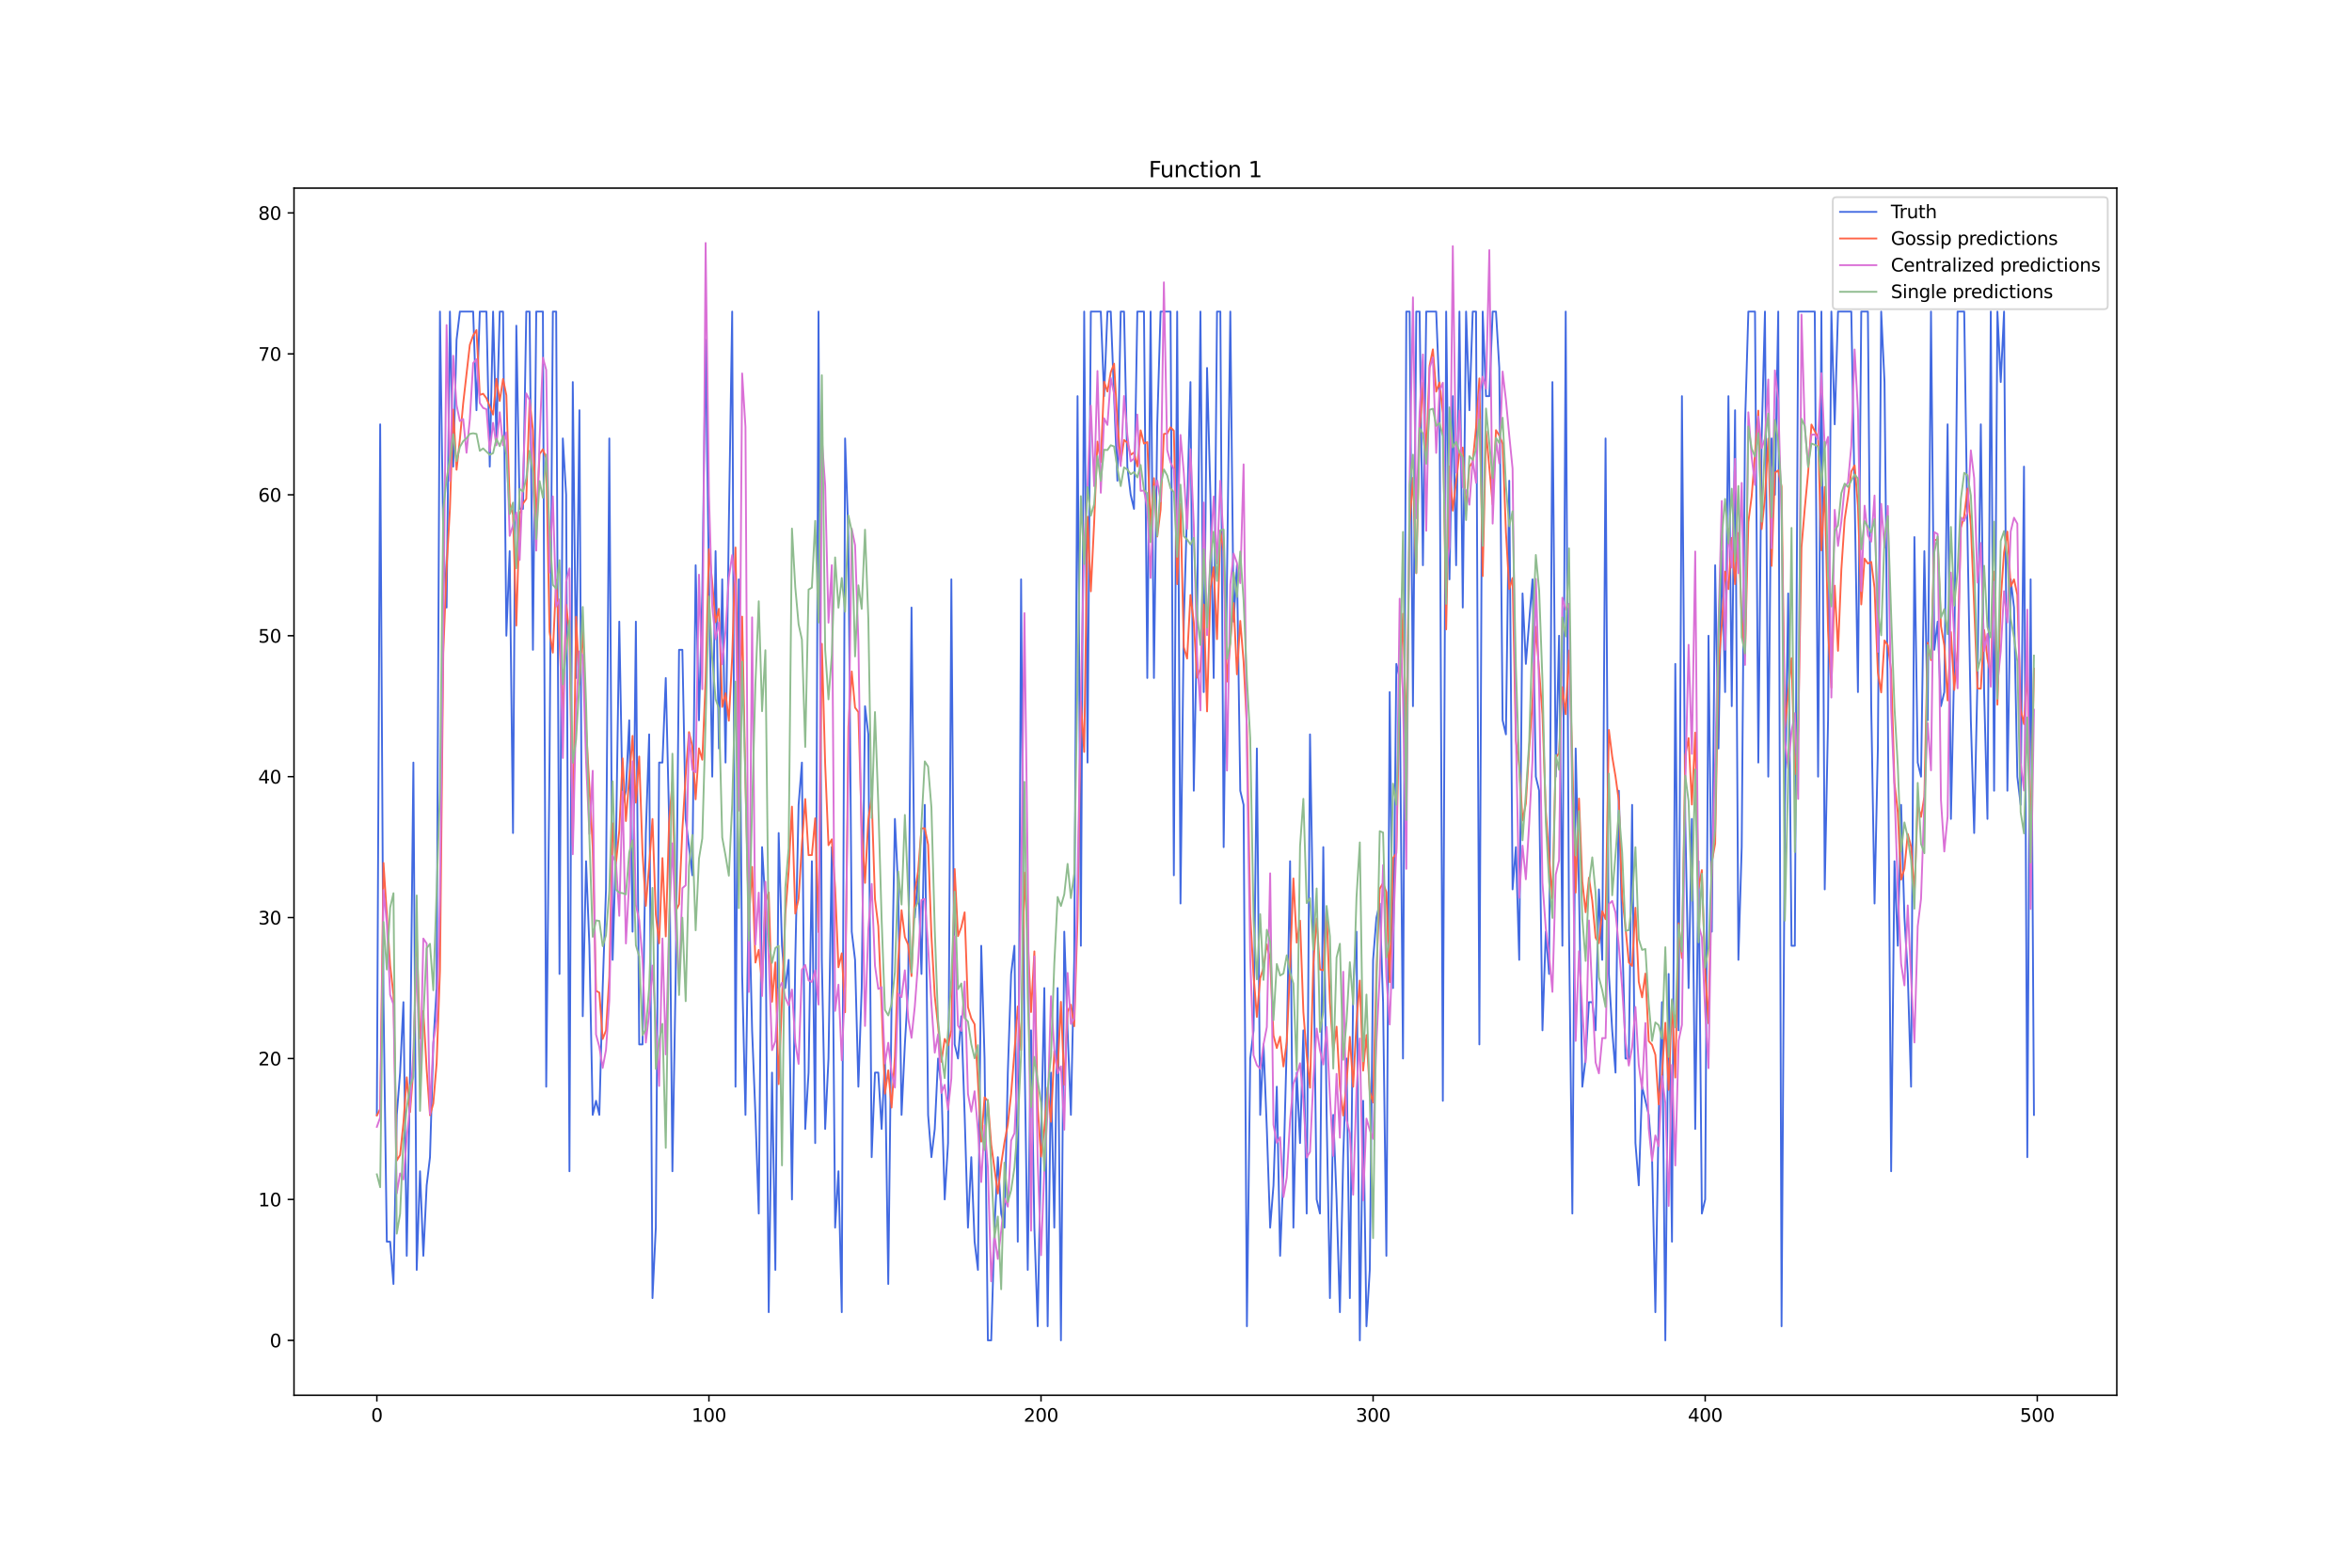 <?xml version="1.0" encoding="utf-8" standalone="no"?>
<!DOCTYPE svg PUBLIC "-//W3C//DTD SVG 1.1//EN"
  "http://www.w3.org/Graphics/SVG/1.1/DTD/svg11.dtd">
<svg xmlns:xlink="http://www.w3.org/1999/xlink" width="1296pt" height="864pt" viewBox="0 0 1296 864" xmlns="http://www.w3.org/2000/svg" version="1.1">
 <defs>
  <style type="text/css">*{stroke-linejoin: round; stroke-linecap: butt}</style>
 </defs>
 <g id="figure_1">
  <g id="patch_1">
   <path d="M 0 864 
L 1296 864 
L 1296 0 
L 0 0 
z
" style="fill: #ffffff"/>
  </g>
  <g id="axes_1">
   <g id="patch_2">
    <path d="M 162 768.96 
L 1166.4 768.96 
L 1166.4 103.68 
L 162 103.68 
z
" style="fill: #ffffff"/>
   </g>
   <g id="matplotlib.axis_1">
    <g id="xtick_1">
     <g id="line2d_1">
      <defs>
       <path id="m5a07f1403b" d="M 0 0 
L 0 3.5 
" style="stroke: #000000; stroke-width: 0.8"/>
      </defs>
      <g>
       <use xlink:href="#m5a07f1403b" x="207.655" y="768.96" style="stroke: #000000; stroke-width: 0.8"/>
      </g>
     </g>
     <g id="text_1">
      <!-- 0 -->
      <g transform="translate(204.473 783.558) scale(0.1 -0.1)">
       <defs>
        <path id="DejaVuSans-30" d="M 2034 4250 
Q 1547 4250 1301 3770 
Q 1056 3291 1056 2328 
Q 1056 1369 1301 889 
Q 1547 409 2034 409 
Q 2525 409 2770 889 
Q 3016 1369 3016 2328 
Q 3016 3291 2770 3770 
Q 2525 4250 2034 4250 
z
M 2034 4750 
Q 2819 4750 3233 4129 
Q 3647 3509 3647 2328 
Q 3647 1150 3233 529 
Q 2819 -91 2034 -91 
Q 1250 -91 836 529 
Q 422 1150 422 2328 
Q 422 3509 836 4129 
Q 1250 4750 2034 4750 
z
" transform="scale(0.016)"/>
       </defs>
       <use xlink:href="#DejaVuSans-30"/>
      </g>
     </g>
    </g>
    <g id="xtick_2">
     <g id="line2d_2">
      <g>
       <use xlink:href="#m5a07f1403b" x="390.639" y="768.96" style="stroke: #000000; stroke-width: 0.8"/>
      </g>
     </g>
     <g id="text_2">
      <!-- 100 -->
      <g transform="translate(381.095 783.558) scale(0.1 -0.1)">
       <defs>
        <path id="DejaVuSans-31" d="M 794 531 
L 1825 531 
L 1825 4091 
L 703 3866 
L 703 4441 
L 1819 4666 
L 2450 4666 
L 2450 531 
L 3481 531 
L 3481 0 
L 794 0 
L 794 531 
z
" transform="scale(0.016)"/>
       </defs>
       <use xlink:href="#DejaVuSans-31"/>
       <use xlink:href="#DejaVuSans-30" x="63.623"/>
       <use xlink:href="#DejaVuSans-30" x="127.246"/>
      </g>
     </g>
    </g>
    <g id="xtick_3">
     <g id="line2d_3">
      <g>
       <use xlink:href="#m5a07f1403b" x="573.623" y="768.96" style="stroke: #000000; stroke-width: 0.8"/>
      </g>
     </g>
     <g id="text_3">
      <!-- 200 -->
      <g transform="translate(564.079 783.558) scale(0.1 -0.1)">
       <defs>
        <path id="DejaVuSans-32" d="M 1228 531 
L 3431 531 
L 3431 0 
L 469 0 
L 469 531 
Q 828 903 1448 1529 
Q 2069 2156 2228 2338 
Q 2531 2678 2651 2914 
Q 2772 3150 2772 3378 
Q 2772 3750 2511 3984 
Q 2250 4219 1831 4219 
Q 1534 4219 1204 4116 
Q 875 4013 500 3803 
L 500 4441 
Q 881 4594 1212 4672 
Q 1544 4750 1819 4750 
Q 2544 4750 2975 4387 
Q 3406 4025 3406 3419 
Q 3406 3131 3298 2873 
Q 3191 2616 2906 2266 
Q 2828 2175 2409 1742 
Q 1991 1309 1228 531 
z
" transform="scale(0.016)"/>
       </defs>
       <use xlink:href="#DejaVuSans-32"/>
       <use xlink:href="#DejaVuSans-30" x="63.623"/>
       <use xlink:href="#DejaVuSans-30" x="127.246"/>
      </g>
     </g>
    </g>
    <g id="xtick_4">
     <g id="line2d_4">
      <g>
       <use xlink:href="#m5a07f1403b" x="756.607" y="768.96" style="stroke: #000000; stroke-width: 0.8"/>
      </g>
     </g>
     <g id="text_4">
      <!-- 300 -->
      <g transform="translate(747.063 783.558) scale(0.1 -0.1)">
       <defs>
        <path id="DejaVuSans-33" d="M 2597 2516 
Q 3050 2419 3304 2112 
Q 3559 1806 3559 1356 
Q 3559 666 3084 287 
Q 2609 -91 1734 -91 
Q 1441 -91 1130 -33 
Q 819 25 488 141 
L 488 750 
Q 750 597 1062 519 
Q 1375 441 1716 441 
Q 2309 441 2620 675 
Q 2931 909 2931 1356 
Q 2931 1769 2642 2001 
Q 2353 2234 1838 2234 
L 1294 2234 
L 1294 2753 
L 1863 2753 
Q 2328 2753 2575 2939 
Q 2822 3125 2822 3475 
Q 2822 3834 2567 4026 
Q 2313 4219 1838 4219 
Q 1578 4219 1281 4162 
Q 984 4106 628 3988 
L 628 4550 
Q 988 4650 1302 4700 
Q 1616 4750 1894 4750 
Q 2613 4750 3031 4423 
Q 3450 4097 3450 3541 
Q 3450 3153 3228 2886 
Q 3006 2619 2597 2516 
z
" transform="scale(0.016)"/>
       </defs>
       <use xlink:href="#DejaVuSans-33"/>
       <use xlink:href="#DejaVuSans-30" x="63.623"/>
       <use xlink:href="#DejaVuSans-30" x="127.246"/>
      </g>
     </g>
    </g>
    <g id="xtick_5">
     <g id="line2d_5">
      <g>
       <use xlink:href="#m5a07f1403b" x="939.591" y="768.96" style="stroke: #000000; stroke-width: 0.8"/>
      </g>
     </g>
     <g id="text_5">
      <!-- 400 -->
      <g transform="translate(930.047 783.558) scale(0.1 -0.1)">
       <defs>
        <path id="DejaVuSans-34" d="M 2419 4116 
L 825 1625 
L 2419 1625 
L 2419 4116 
z
M 2253 4666 
L 3047 4666 
L 3047 1625 
L 3713 1625 
L 3713 1100 
L 3047 1100 
L 3047 0 
L 2419 0 
L 2419 1100 
L 313 1100 
L 313 1709 
L 2253 4666 
z
" transform="scale(0.016)"/>
       </defs>
       <use xlink:href="#DejaVuSans-34"/>
       <use xlink:href="#DejaVuSans-30" x="63.623"/>
       <use xlink:href="#DejaVuSans-30" x="127.246"/>
      </g>
     </g>
    </g>
    <g id="xtick_6">
     <g id="line2d_6">
      <g>
       <use xlink:href="#m5a07f1403b" x="1122.575" y="768.96" style="stroke: #000000; stroke-width: 0.8"/>
      </g>
     </g>
     <g id="text_6">
      <!-- 500 -->
      <g transform="translate(1113.032 783.558) scale(0.1 -0.1)">
       <defs>
        <path id="DejaVuSans-35" d="M 691 4666 
L 3169 4666 
L 3169 4134 
L 1269 4134 
L 1269 2991 
Q 1406 3038 1543 3061 
Q 1681 3084 1819 3084 
Q 2600 3084 3056 2656 
Q 3513 2228 3513 1497 
Q 3513 744 3044 326 
Q 2575 -91 1722 -91 
Q 1428 -91 1123 -41 
Q 819 9 494 109 
L 494 744 
Q 775 591 1075 516 
Q 1375 441 1709 441 
Q 2250 441 2565 725 
Q 2881 1009 2881 1497 
Q 2881 1984 2565 2268 
Q 2250 2553 1709 2553 
Q 1456 2553 1204 2497 
Q 953 2441 691 2322 
L 691 4666 
z
" transform="scale(0.016)"/>
       </defs>
       <use xlink:href="#DejaVuSans-35"/>
       <use xlink:href="#DejaVuSans-30" x="63.623"/>
       <use xlink:href="#DejaVuSans-30" x="127.246"/>
      </g>
     </g>
    </g>
   </g>
   <g id="matplotlib.axis_2">
    <g id="ytick_1">
     <g id="line2d_7">
      <defs>
       <path id="m380778fcb0" d="M 0 0 
L -3.5 0 
" style="stroke: #000000; stroke-width: 0.8"/>
      </defs>
      <g>
       <use xlink:href="#m380778fcb0" x="162" y="738.72" style="stroke: #000000; stroke-width: 0.8"/>
      </g>
     </g>
     <g id="text_7">
      <!-- 0 -->
      <g transform="translate(148.637 742.519) scale(0.1 -0.1)">
       <use xlink:href="#DejaVuSans-30"/>
      </g>
     </g>
    </g>
    <g id="ytick_2">
     <g id="line2d_8">
      <g>
       <use xlink:href="#m380778fcb0" x="162" y="661.05" style="stroke: #000000; stroke-width: 0.8"/>
      </g>
     </g>
     <g id="text_8">
      <!-- 10 -->
      <g transform="translate(142.275 664.849) scale(0.1 -0.1)">
       <use xlink:href="#DejaVuSans-31"/>
       <use xlink:href="#DejaVuSans-30" x="63.623"/>
      </g>
     </g>
    </g>
    <g id="ytick_3">
     <g id="line2d_9">
      <g>
       <use xlink:href="#m380778fcb0" x="162" y="583.38" style="stroke: #000000; stroke-width: 0.8"/>
      </g>
     </g>
     <g id="text_9">
      <!-- 20 -->
      <g transform="translate(142.275 587.179) scale(0.1 -0.1)">
       <use xlink:href="#DejaVuSans-32"/>
       <use xlink:href="#DejaVuSans-30" x="63.623"/>
      </g>
     </g>
    </g>
    <g id="ytick_4">
     <g id="line2d_10">
      <g>
       <use xlink:href="#m380778fcb0" x="162" y="505.71" style="stroke: #000000; stroke-width: 0.8"/>
      </g>
     </g>
     <g id="text_10">
      <!-- 30 -->
      <g transform="translate(142.275 509.509) scale(0.1 -0.1)">
       <use xlink:href="#DejaVuSans-33"/>
       <use xlink:href="#DejaVuSans-30" x="63.623"/>
      </g>
     </g>
    </g>
    <g id="ytick_5">
     <g id="line2d_11">
      <g>
       <use xlink:href="#m380778fcb0" x="162" y="428.04" style="stroke: #000000; stroke-width: 0.8"/>
      </g>
     </g>
     <g id="text_11">
      <!-- 40 -->
      <g transform="translate(142.275 431.839) scale(0.1 -0.1)">
       <use xlink:href="#DejaVuSans-34"/>
       <use xlink:href="#DejaVuSans-30" x="63.623"/>
      </g>
     </g>
    </g>
    <g id="ytick_6">
     <g id="line2d_12">
      <g>
       <use xlink:href="#m380778fcb0" x="162" y="350.37" style="stroke: #000000; stroke-width: 0.8"/>
      </g>
     </g>
     <g id="text_12">
      <!-- 50 -->
      <g transform="translate(142.275 354.169) scale(0.1 -0.1)">
       <use xlink:href="#DejaVuSans-35"/>
       <use xlink:href="#DejaVuSans-30" x="63.623"/>
      </g>
     </g>
    </g>
    <g id="ytick_7">
     <g id="line2d_13">
      <g>
       <use xlink:href="#m380778fcb0" x="162" y="272.7" style="stroke: #000000; stroke-width: 0.8"/>
      </g>
     </g>
     <g id="text_13">
      <!-- 60 -->
      <g transform="translate(142.275 276.499) scale(0.1 -0.1)">
       <defs>
        <path id="DejaVuSans-36" d="M 2113 2584 
Q 1688 2584 1439 2293 
Q 1191 2003 1191 1497 
Q 1191 994 1439 701 
Q 1688 409 2113 409 
Q 2538 409 2786 701 
Q 3034 994 3034 1497 
Q 3034 2003 2786 2293 
Q 2538 2584 2113 2584 
z
M 3366 4563 
L 3366 3988 
Q 3128 4100 2886 4159 
Q 2644 4219 2406 4219 
Q 1781 4219 1451 3797 
Q 1122 3375 1075 2522 
Q 1259 2794 1537 2939 
Q 1816 3084 2150 3084 
Q 2853 3084 3261 2657 
Q 3669 2231 3669 1497 
Q 3669 778 3244 343 
Q 2819 -91 2113 -91 
Q 1303 -91 875 529 
Q 447 1150 447 2328 
Q 447 3434 972 4092 
Q 1497 4750 2381 4750 
Q 2619 4750 2861 4703 
Q 3103 4656 3366 4563 
z
" transform="scale(0.016)"/>
       </defs>
       <use xlink:href="#DejaVuSans-36"/>
       <use xlink:href="#DejaVuSans-30" x="63.623"/>
      </g>
     </g>
    </g>
    <g id="ytick_8">
     <g id="line2d_14">
      <g>
       <use xlink:href="#m380778fcb0" x="162" y="195.03" style="stroke: #000000; stroke-width: 0.8"/>
      </g>
     </g>
     <g id="text_14">
      <!-- 70 -->
      <g transform="translate(142.275 198.829) scale(0.1 -0.1)">
       <defs>
        <path id="DejaVuSans-37" d="M 525 4666 
L 3525 4666 
L 3525 4397 
L 1831 0 
L 1172 0 
L 2766 4134 
L 525 4134 
L 525 4666 
z
" transform="scale(0.016)"/>
       </defs>
       <use xlink:href="#DejaVuSans-37"/>
       <use xlink:href="#DejaVuSans-30" x="63.623"/>
      </g>
     </g>
    </g>
    <g id="ytick_9">
     <g id="line2d_15">
      <g>
       <use xlink:href="#m380778fcb0" x="162" y="117.36" style="stroke: #000000; stroke-width: 0.8"/>
      </g>
     </g>
     <g id="text_15">
      <!-- 80 -->
      <g transform="translate(142.275 121.159) scale(0.1 -0.1)">
       <defs>
        <path id="DejaVuSans-38" d="M 2034 2216 
Q 1584 2216 1326 1975 
Q 1069 1734 1069 1313 
Q 1069 891 1326 650 
Q 1584 409 2034 409 
Q 2484 409 2743 651 
Q 3003 894 3003 1313 
Q 3003 1734 2745 1975 
Q 2488 2216 2034 2216 
z
M 1403 2484 
Q 997 2584 770 2862 
Q 544 3141 544 3541 
Q 544 4100 942 4425 
Q 1341 4750 2034 4750 
Q 2731 4750 3128 4425 
Q 3525 4100 3525 3541 
Q 3525 3141 3298 2862 
Q 3072 2584 2669 2484 
Q 3125 2378 3379 2068 
Q 3634 1759 3634 1313 
Q 3634 634 3220 271 
Q 2806 -91 2034 -91 
Q 1263 -91 848 271 
Q 434 634 434 1313 
Q 434 1759 690 2068 
Q 947 2378 1403 2484 
z
M 1172 3481 
Q 1172 3119 1398 2916 
Q 1625 2713 2034 2713 
Q 2441 2713 2670 2916 
Q 2900 3119 2900 3481 
Q 2900 3844 2670 4047 
Q 2441 4250 2034 4250 
Q 1625 4250 1398 4047 
Q 1172 3844 1172 3481 
z
" transform="scale(0.016)"/>
       </defs>
       <use xlink:href="#DejaVuSans-38"/>
       <use xlink:href="#DejaVuSans-30" x="63.623"/>
      </g>
     </g>
    </g>
   </g>
   <g id="line2d_16">
    <path d="M 207.655 614.448 
L 209.484 233.865 
L 211.314 552.312 
L 213.144 684.351 
L 214.974 684.351 
L 216.804 707.652 
L 218.634 614.448 
L 220.463 591.147 
L 222.293 552.312 
L 224.123 692.118 
L 225.953 591.147 
L 227.783 420.273 
L 229.613 699.885 
L 231.442 645.516 
L 233.272 692.118 
L 235.102 653.283 
L 236.932 637.749 
L 238.762 575.613 
L 240.592 544.545 
L 242.422 171.729 
L 244.251 296.001 
L 246.081 334.836 
L 247.911 171.729 
L 249.741 257.166 
L 251.571 187.263 
L 253.401 171.729 
L 260.72 171.729 
L 262.55 226.098 
L 264.38 171.729 
L 268.039 171.729 
L 269.869 257.166 
L 271.699 171.729 
L 273.529 241.632 
L 275.359 171.729 
L 277.189 171.729 
L 279.018 350.37 
L 280.848 303.768 
L 282.678 459.108 
L 284.508 179.496 
L 286.338 280.467 
L 288.168 280.467 
L 289.997 171.729 
L 291.827 171.729 
L 293.657 358.137 
L 295.487 171.729 
L 299.147 171.729 
L 300.976 598.914 
L 302.806 420.273 
L 304.636 171.729 
L 306.466 171.729 
L 308.296 536.778 
L 310.126 241.632 
L 311.956 272.7 
L 313.785 645.516 
L 315.615 210.564 
L 317.445 373.671 
L 319.275 226.098 
L 321.105 560.079 
L 322.935 474.642 
L 324.764 521.244 
L 326.594 614.448 
L 328.424 606.681 
L 330.254 614.448 
L 332.084 544.545 
L 333.914 490.176 
L 335.743 241.632 
L 337.573 529.011 
L 339.403 466.875 
L 341.233 342.603 
L 343.063 443.574 
L 344.893 435.807 
L 346.723 396.972 
L 348.552 513.477 
L 350.382 342.603 
L 352.212 575.613 
L 354.042 575.613 
L 355.872 459.108 
L 357.702 404.739 
L 359.531 715.419 
L 361.361 676.584 
L 363.191 420.273 
L 365.021 420.273 
L 366.851 373.671 
L 368.681 451.341 
L 370.51 645.516 
L 372.34 536.778 
L 374.17 358.137 
L 376 358.137 
L 377.83 451.341 
L 381.489 482.409 
L 383.319 311.535 
L 385.149 396.972 
L 386.979 327.069 
L 388.809 187.263 
L 390.639 319.302 
L 392.469 428.04 
L 394.298 303.768 
L 396.128 412.506 
L 397.958 319.302 
L 399.788 420.273 
L 401.618 288.234 
L 403.448 171.729 
L 405.277 598.914 
L 407.107 319.302 
L 408.937 536.778 
L 410.767 614.448 
L 412.597 490.176 
L 414.427 567.846 
L 416.256 614.448 
L 418.086 668.817 
L 419.916 466.875 
L 421.746 497.943 
L 423.576 723.186 
L 425.406 591.147 
L 427.236 699.885 
L 429.065 459.108 
L 430.895 521.244 
L 432.725 544.545 
L 434.555 529.011 
L 436.385 661.05 
L 438.215 529.011 
L 440.044 443.574 
L 441.874 420.273 
L 443.704 622.215 
L 445.534 591.147 
L 447.364 474.642 
L 449.194 629.982 
L 451.023 171.729 
L 452.853 529.011 
L 454.683 622.215 
L 456.513 583.38 
L 458.343 466.875 
L 460.173 676.584 
L 462.003 645.516 
L 463.832 723.186 
L 465.662 241.632 
L 467.492 296.001 
L 469.322 513.477 
L 471.152 529.011 
L 472.982 598.914 
L 474.811 544.545 
L 476.641 389.205 
L 478.471 404.739 
L 480.301 637.749 
L 482.131 591.147 
L 483.961 591.147 
L 485.79 622.215 
L 487.62 583.38 
L 489.45 707.652 
L 491.28 552.312 
L 493.11 451.341 
L 494.94 490.176 
L 496.77 614.448 
L 498.599 575.613 
L 500.429 544.545 
L 502.259 334.836 
L 504.089 505.71 
L 505.919 482.409 
L 507.749 536.778 
L 509.578 443.574 
L 511.408 614.448 
L 513.238 637.749 
L 515.068 622.215 
L 516.898 583.38 
L 518.728 598.914 
L 520.557 661.05 
L 522.387 629.982 
L 524.217 319.302 
L 526.047 575.613 
L 527.877 583.38 
L 529.707 560.079 
L 531.536 614.448 
L 533.366 676.584 
L 535.196 637.749 
L 537.026 684.351 
L 538.856 699.885 
L 540.686 521.244 
L 542.516 583.38 
L 544.345 738.72 
L 546.175 738.72 
L 548.005 676.584 
L 549.835 637.749 
L 551.665 668.817 
L 553.495 676.584 
L 555.324 591.147 
L 557.154 536.778 
L 558.984 521.244 
L 560.814 684.351 
L 562.644 319.302 
L 564.474 575.613 
L 566.303 699.885 
L 568.133 567.846 
L 569.963 676.584 
L 571.793 730.953 
L 573.623 629.982 
L 575.453 544.545 
L 577.283 730.953 
L 579.112 591.147 
L 580.942 676.584 
L 582.772 544.545 
L 584.602 738.72 
L 586.432 513.477 
L 588.262 567.846 
L 590.091 614.448 
L 591.921 529.011 
L 593.751 218.331 
L 595.581 521.244 
L 597.411 171.729 
L 599.241 420.273 
L 601.07 171.729 
L 606.56 171.729 
L 608.39 218.331 
L 610.22 171.729 
L 612.05 171.729 
L 615.709 264.933 
L 617.539 171.729 
L 619.369 171.729 
L 621.199 257.166 
L 623.029 272.7 
L 624.858 280.467 
L 626.688 171.729 
L 630.348 171.729 
L 632.178 373.671 
L 634.008 171.729 
L 635.837 373.671 
L 637.667 233.865 
L 639.497 171.729 
L 644.987 171.729 
L 646.817 482.409 
L 648.646 171.729 
L 650.476 497.943 
L 652.306 342.603 
L 654.136 280.467 
L 655.966 210.564 
L 657.796 435.807 
L 659.625 342.603 
L 661.455 171.729 
L 663.285 381.438 
L 665.115 202.797 
L 666.945 272.7 
L 668.775 373.671 
L 670.604 171.729 
L 672.434 171.729 
L 674.264 466.875 
L 677.924 171.729 
L 679.754 342.603 
L 681.583 311.535 
L 683.413 435.807 
L 685.243 443.574 
L 687.073 730.953 
L 688.903 583.38 
L 690.733 567.846 
L 692.563 412.506 
L 694.392 614.448 
L 696.222 575.613 
L 698.052 622.215 
L 699.882 676.584 
L 701.712 653.283 
L 703.542 598.914 
L 705.371 692.118 
L 707.201 645.516 
L 709.031 575.613 
L 710.861 474.642 
L 712.691 676.584 
L 714.521 591.147 
L 716.35 629.982 
L 718.18 567.846 
L 720.01 668.817 
L 721.84 404.739 
L 723.67 513.477 
L 725.5 661.05 
L 727.33 668.817 
L 729.159 466.875 
L 730.989 614.448 
L 732.819 715.419 
L 734.649 614.448 
L 736.479 661.05 
L 738.309 723.186 
L 740.138 637.749 
L 741.968 583.38 
L 743.798 715.419 
L 745.628 544.545 
L 747.458 513.477 
L 749.288 738.72 
L 751.117 606.681 
L 752.947 730.953 
L 754.777 699.885 
L 756.607 529.011 
L 758.437 505.71 
L 760.267 497.943 
L 762.097 552.312 
L 763.926 692.118 
L 765.756 381.438 
L 767.586 544.545 
L 769.416 365.904 
L 771.246 373.671 
L 773.076 583.38 
L 774.905 171.729 
L 776.735 171.729 
L 778.565 389.205 
L 780.395 171.729 
L 782.225 171.729 
L 784.055 311.535 
L 785.884 171.729 
L 791.374 171.729 
L 793.204 218.331 
L 795.034 606.681 
L 796.864 171.729 
L 798.693 319.302 
L 800.523 218.331 
L 802.353 311.535 
L 804.183 171.729 
L 806.013 334.836 
L 807.843 171.729 
L 809.672 226.098 
L 811.502 171.729 
L 813.332 171.729 
L 815.162 575.613 
L 816.992 171.729 
L 818.822 218.331 
L 820.651 218.331 
L 822.481 171.729 
L 824.311 171.729 
L 826.141 202.797 
L 827.971 396.972 
L 829.801 404.739 
L 831.63 264.933 
L 833.46 490.176 
L 835.29 466.875 
L 837.12 529.011 
L 838.95 327.069 
L 840.78 365.904 
L 844.439 319.302 
L 846.269 428.04 
L 848.099 435.807 
L 849.929 567.846 
L 851.759 513.477 
L 853.589 536.778 
L 855.418 210.564 
L 857.248 428.04 
L 859.078 350.37 
L 860.908 521.244 
L 862.738 171.729 
L 864.568 513.477 
L 866.397 668.817 
L 868.227 412.506 
L 870.057 490.176 
L 871.887 598.914 
L 873.717 583.38 
L 875.547 552.312 
L 877.377 552.312 
L 879.206 567.846 
L 881.036 490.176 
L 882.866 529.011 
L 884.696 241.632 
L 886.526 536.778 
L 888.356 567.846 
L 890.185 591.147 
L 892.015 435.807 
L 893.845 513.477 
L 895.675 583.38 
L 897.505 583.38 
L 899.335 443.574 
L 901.164 629.982 
L 902.994 653.283 
L 904.824 598.914 
L 908.484 614.448 
L 910.314 637.749 
L 912.144 723.186 
L 913.973 614.448 
L 915.803 552.312 
L 917.633 738.72 
L 919.463 536.778 
L 921.293 684.351 
L 923.123 365.904 
L 924.952 567.846 
L 926.782 218.331 
L 928.612 451.341 
L 930.442 544.545 
L 932.272 451.341 
L 934.102 622.215 
L 935.931 474.642 
L 937.761 668.817 
L 939.591 661.05 
L 941.421 350.37 
L 943.251 513.477 
L 945.081 311.535 
L 946.911 412.506 
L 948.74 303.768 
L 950.57 381.438 
L 952.4 218.331 
L 954.23 389.205 
L 956.06 226.098 
L 957.89 529.011 
L 959.719 466.875 
L 961.549 233.865 
L 963.379 171.729 
L 967.039 171.729 
L 968.869 420.273 
L 970.698 241.632 
L 972.528 171.729 
L 974.358 428.04 
L 976.188 241.632 
L 978.018 272.7 
L 979.848 171.729 
L 981.678 730.953 
L 983.507 443.574 
L 985.337 327.069 
L 987.167 521.244 
L 988.997 521.244 
L 990.827 171.729 
L 999.976 171.729 
L 1001.806 428.04 
L 1003.636 171.729 
L 1005.465 490.176 
L 1007.295 396.972 
L 1009.125 171.729 
L 1010.955 233.865 
L 1012.785 171.729 
L 1020.104 171.729 
L 1021.934 272.7 
L 1023.764 381.438 
L 1025.594 171.729 
L 1029.253 171.729 
L 1031.083 389.205 
L 1032.913 497.943 
L 1034.743 412.506 
L 1036.573 171.729 
L 1038.403 210.564 
L 1040.232 389.205 
L 1042.062 645.516 
L 1043.892 474.642 
L 1045.722 521.244 
L 1047.552 443.574 
L 1049.382 505.71 
L 1051.211 536.778 
L 1053.041 598.914 
L 1054.871 296.001 
L 1056.701 420.273 
L 1058.531 428.04 
L 1060.361 303.768 
L 1062.191 396.972 
L 1064.02 171.729 
L 1065.85 358.137 
L 1067.68 342.603 
L 1069.51 389.205 
L 1071.34 381.438 
L 1073.17 233.865 
L 1074.999 451.341 
L 1076.829 365.904 
L 1078.659 171.729 
L 1082.319 171.729 
L 1084.149 296.001 
L 1085.978 396.972 
L 1087.808 459.108 
L 1089.638 373.671 
L 1091.468 233.865 
L 1093.298 381.438 
L 1095.128 451.341 
L 1096.958 171.729 
L 1098.787 435.807 
L 1100.617 171.729 
L 1102.447 210.564 
L 1104.277 171.729 
L 1106.107 435.807 
L 1107.937 319.302 
L 1109.766 334.836 
L 1111.596 428.04 
L 1113.426 443.574 
L 1115.256 257.166 
L 1117.086 637.749 
L 1118.916 319.302 
L 1120.745 614.448 
L 1120.745 614.448 
" clip-path="url(#p1d66263344)" style="fill: none; stroke: #4169e1; stroke-linecap: square"/>
   </g>
   <g id="line2d_17">
    <path d="M 207.655 614.769 
L 209.484 611.184 
L 211.314 475.58 
L 214.974 532.019 
L 216.804 548.127 
L 218.634 639.596 
L 220.463 636.532 
L 222.293 618.985 
L 224.123 593.733 
L 225.953 612.869 
L 227.783 589.099 
L 229.613 515.837 
L 231.442 572.276 
L 233.272 557.204 
L 235.102 589.408 
L 236.932 614.639 
L 238.762 608.14 
L 240.592 586.028 
L 242.422 534.971 
L 244.251 360.048 
L 246.081 312.992 
L 247.911 280.468 
L 249.741 225.75 
L 251.571 258.887 
L 253.401 242.089 
L 255.23 222.263 
L 258.89 190.022 
L 260.72 184.851 
L 262.55 181.936 
L 264.38 217.656 
L 266.209 216.999 
L 268.039 219.484 
L 271.699 228.5 
L 273.529 208.81 
L 275.359 221.008 
L 277.189 208.876 
L 279.018 217.837 
L 280.848 277.364 
L 282.678 283.591 
L 284.508 344.753 
L 286.338 283.456 
L 288.168 277.549 
L 289.997 274.964 
L 291.827 220.647 
L 293.657 237.294 
L 295.487 286.653 
L 297.317 250.219 
L 299.147 247.642 
L 300.976 252.522 
L 302.806 348.26 
L 304.636 359.685 
L 306.466 319.61 
L 308.296 352.406 
L 310.126 396.319 
L 311.956 333.252 
L 313.785 349.224 
L 315.615 465.964 
L 317.445 339.911 
L 319.275 377.248 
L 321.105 345.623 
L 322.935 400.749 
L 326.594 466.745 
L 328.424 546.072 
L 330.254 547.056 
L 332.084 572.632 
L 333.914 567.916 
L 335.743 538.153 
L 337.573 453.794 
L 339.403 475.995 
L 341.233 457.825 
L 343.063 417.937 
L 344.893 452.531 
L 348.552 405.565 
L 350.382 442.355 
L 352.212 416.95 
L 354.042 470.247 
L 355.872 499.227 
L 357.702 477.053 
L 359.531 451.373 
L 361.361 504.057 
L 363.191 519.872 
L 365.021 472.937 
L 366.851 516.083 
L 368.681 453.405 
L 370.51 430.992 
L 372.34 502.186 
L 374.17 498.358 
L 376 457.373 
L 377.83 427.275 
L 379.66 403.47 
L 381.489 411.281 
L 383.319 440.53 
L 385.149 412.429 
L 386.979 418.729 
L 388.809 374.918 
L 390.639 302.743 
L 392.469 321.154 
L 394.298 342.953 
L 396.128 335.489 
L 397.958 389.64 
L 399.788 382.056 
L 401.618 397.188 
L 403.448 362.138 
L 405.277 301.741 
L 407.107 404.47 
L 408.937 339.838 
L 410.767 430.283 
L 412.597 508.341 
L 414.427 477.755 
L 416.256 530.504 
L 418.086 523.491 
L 419.916 542.167 
L 421.746 497.258 
L 423.576 491.848 
L 425.406 552.089 
L 427.236 530.392 
L 429.065 597.505 
L 432.725 503.901 
L 434.555 480.123 
L 436.385 444.56 
L 438.215 503.517 
L 440.044 495.375 
L 441.874 465.195 
L 443.704 440.368 
L 445.534 471.301 
L 447.364 471.239 
L 449.194 450.987 
L 451.023 513.699 
L 452.853 354.817 
L 454.683 421.109 
L 456.513 465.812 
L 458.343 462.568 
L 460.173 489.239 
L 462.003 533.085 
L 463.832 525.393 
L 465.662 557.912 
L 467.492 400.594 
L 469.322 370.076 
L 471.152 389.965 
L 472.982 392.455 
L 474.811 456.278 
L 476.641 486.592 
L 478.471 451.654 
L 480.301 439.529 
L 482.131 495.496 
L 483.961 510.444 
L 485.79 554.642 
L 487.62 602.757 
L 489.45 589.882 
L 491.28 610.433 
L 493.11 582.281 
L 494.94 529.221 
L 496.77 501.634 
L 498.599 516.444 
L 500.429 520.666 
L 502.259 537.959 
L 504.089 491.558 
L 505.919 480.035 
L 507.749 456.565 
L 509.578 456.466 
L 511.408 465.516 
L 513.238 515.864 
L 515.068 548.947 
L 516.898 565.426 
L 518.728 585.192 
L 520.557 572.583 
L 522.387 576.165 
L 524.217 567.86 
L 526.047 478.95 
L 527.877 515.925 
L 529.707 510.925 
L 531.536 502.807 
L 533.366 555.071 
L 535.196 561.24 
L 537.026 564.48 
L 538.856 595.582 
L 540.686 629.188 
L 542.516 604.719 
L 544.345 606.802 
L 546.175 630.824 
L 549.835 657.782 
L 551.665 641.578 
L 553.495 629.544 
L 555.324 619.714 
L 557.154 602.815 
L 558.984 579.566 
L 560.814 554.704 
L 562.644 578.734 
L 564.474 480.859 
L 566.303 517.139 
L 568.133 557.767 
L 569.963 524.335 
L 571.793 610.037 
L 573.623 637.434 
L 575.453 622.479 
L 577.283 599.284 
L 579.112 618.272 
L 580.942 579.326 
L 582.772 590.261 
L 584.602 552.139 
L 586.432 597.897 
L 588.262 557.602 
L 590.091 553.713 
L 591.921 565.574 
L 593.751 505.847 
L 595.581 386.634 
L 597.411 414.416 
L 599.241 284.72 
L 601.07 325.887 
L 602.9 288.03 
L 604.73 243.361 
L 606.56 254.719 
L 608.39 210.368 
L 610.22 215.774 
L 612.05 205.176 
L 613.879 200.421 
L 615.709 232.54 
L 617.539 254.566 
L 619.369 242.498 
L 621.199 243.917 
L 623.029 250.66 
L 624.858 249.395 
L 626.688 257.097 
L 628.518 237.18 
L 630.348 244.481 
L 632.178 243.665 
L 634.008 290.55 
L 635.837 263.537 
L 637.667 295.707 
L 639.497 280.989 
L 641.327 239.155 
L 643.157 238.908 
L 644.987 235.488 
L 646.817 237.372 
L 648.646 321.94 
L 650.476 277.61 
L 652.306 356.694 
L 654.136 362.953 
L 655.966 327.927 
L 657.796 342.833 
L 659.625 373.502 
L 661.455 368.641 
L 663.285 333.148 
L 665.115 392.082 
L 666.945 324.507 
L 668.775 312.589 
L 670.604 352.254 
L 672.434 292.587 
L 674.264 303.82 
L 676.094 375.652 
L 679.754 332.36 
L 681.583 371.644 
L 683.413 342.203 
L 685.243 364.633 
L 687.073 400.665 
L 688.903 503.772 
L 690.733 537.456 
L 692.563 560.466 
L 694.392 539.099 
L 696.222 533.298 
L 698.052 520.521 
L 699.882 528.399 
L 701.712 570.635 
L 703.542 577.627 
L 705.371 571.356 
L 707.201 587.767 
L 709.031 574.214 
L 710.861 532.687 
L 712.691 484.129 
L 714.521 519.503 
L 716.35 507.376 
L 718.18 557.712 
L 720.01 581.21 
L 721.84 599.482 
L 723.67 530.911 
L 725.5 506.275 
L 727.33 534.335 
L 729.159 534.753 
L 730.989 500.832 
L 732.819 552.298 
L 734.649 579.278 
L 736.479 565.822 
L 738.309 598.801 
L 740.138 614.811 
L 741.968 597.152 
L 743.798 571.452 
L 745.628 598.938 
L 747.458 563.165 
L 749.288 540.416 
L 751.117 590.038 
L 752.947 570.442 
L 754.777 601.648 
L 756.607 607.644 
L 758.437 535.622 
L 760.267 489.817 
L 762.097 486.697 
L 763.926 491.698 
L 765.756 541.299 
L 767.586 472.914 
L 769.416 470.231 
L 771.246 382.903 
L 773.076 338.233 
L 774.905 407.86 
L 776.735 288.323 
L 778.565 263.35 
L 780.395 315.894 
L 782.225 237.848 
L 784.055 210.702 
L 785.884 251.988 
L 787.714 201.625 
L 789.544 192.538 
L 791.374 215.833 
L 793.204 210.78 
L 795.034 227.544 
L 796.864 346.865 
L 798.693 257.059 
L 800.523 281.443 
L 804.183 249.311 
L 806.013 246.66 
L 807.843 281.38 
L 809.672 257.302 
L 811.502 254.526 
L 813.332 235.523 
L 815.162 208.554 
L 816.992 317.525 
L 818.822 237.643 
L 822.481 278.008 
L 824.311 237.072 
L 826.141 240.044 
L 827.971 244.457 
L 829.801 293.352 
L 831.63 324.645 
L 833.46 318.568 
L 835.29 408.252 
L 837.12 421.95 
L 838.95 452.205 
L 840.78 442.891 
L 842.61 412.547 
L 844.439 386.526 
L 846.269 345.47 
L 849.929 393.733 
L 851.759 446.85 
L 853.589 472.907 
L 855.418 495.22 
L 857.248 417.556 
L 859.078 415.106 
L 860.908 378.662 
L 862.738 393.647 
L 864.568 358.499 
L 866.397 419.493 
L 868.227 491.949 
L 870.057 440.102 
L 871.887 485.814 
L 873.717 502.774 
L 875.547 483.729 
L 877.377 496.496 
L 879.206 516.793 
L 881.036 519.829 
L 882.866 502.217 
L 884.696 506.606 
L 886.526 402.288 
L 888.356 416.98 
L 890.185 427.955 
L 892.015 441.404 
L 893.845 494.238 
L 895.675 511.027 
L 897.505 530.451 
L 899.335 532.344 
L 901.164 500.284 
L 902.994 541.124 
L 904.824 549.657 
L 906.654 536.554 
L 908.484 573.784 
L 910.314 575.852 
L 912.144 581.328 
L 913.973 608.648 
L 915.803 591.882 
L 917.633 563.686 
L 919.463 600.678 
L 921.293 551.493 
L 923.123 593.88 
L 924.952 508.863 
L 926.782 528.054 
L 928.612 416.254 
L 930.442 406.782 
L 932.272 443.405 
L 934.102 403.729 
L 935.931 489.586 
L 937.761 479.552 
L 939.591 536.261 
L 941.421 564.011 
L 943.251 475.097 
L 945.081 465.011 
L 946.911 367.451 
L 948.74 344.127 
L 950.57 315.004 
L 952.4 324.685 
L 954.23 296.456 
L 956.06 321.981 
L 957.89 293.719 
L 959.719 340.612 
L 961.549 361.209 
L 963.379 287.655 
L 965.209 273.481 
L 968.869 226.319 
L 970.698 291.588 
L 972.528 274.093 
L 974.358 241.731 
L 976.188 311.891 
L 978.018 260.506 
L 979.848 259.26 
L 981.678 268.137 
L 983.507 401.058 
L 987.167 362.741 
L 988.997 426.772 
L 990.827 403.106 
L 992.657 301.659 
L 994.486 280.022 
L 996.316 260.463 
L 998.146 233.976 
L 999.976 237.614 
L 1001.806 240.995 
L 1003.636 303.35 
L 1005.465 268.37 
L 1007.295 347.654 
L 1009.125 379.002 
L 1010.955 322.752 
L 1012.785 358.681 
L 1014.615 314.065 
L 1016.444 286.305 
L 1018.274 273.85 
L 1020.104 259.851 
L 1021.934 256.486 
L 1023.764 278.628 
L 1025.594 333.11 
L 1027.424 307.875 
L 1029.253 310.594 
L 1031.083 309.663 
L 1032.913 324.063 
L 1034.743 370.633 
L 1036.573 381.6 
L 1038.403 352.959 
L 1040.232 355.633 
L 1042.062 369.56 
L 1043.892 431.312 
L 1045.722 447.691 
L 1047.552 484.799 
L 1049.382 478.74 
L 1051.211 459.612 
L 1053.041 466.593 
L 1054.871 492.428 
L 1056.701 443.149 
L 1058.531 450.232 
L 1060.361 439.115 
L 1062.191 354.233 
L 1064.02 363.842 
L 1065.85 297.78 
L 1067.68 297.266 
L 1069.51 345.103 
L 1071.34 355.652 
L 1073.17 386.031 
L 1074.999 348.374 
L 1076.829 380.256 
L 1078.659 358.911 
L 1080.489 290.881 
L 1082.319 284.337 
L 1084.149 269.281 
L 1085.978 289.355 
L 1089.638 379.389 
L 1091.468 379.541 
L 1093.298 347.235 
L 1095.128 363.083 
L 1096.958 371.092 
L 1098.787 314.995 
L 1100.617 388.337 
L 1102.447 330.67 
L 1104.277 304.407 
L 1106.107 292.984 
L 1107.937 323.271 
L 1109.766 319.319 
L 1111.596 327.77 
L 1113.426 391.041 
L 1115.256 399.105 
L 1117.086 367.854 
L 1118.916 465.12 
L 1120.745 368.496 
L 1120.745 368.496 
" clip-path="url(#p1d66263344)" style="fill: none; stroke: #ff6347; stroke-linecap: square"/>
   </g>
   <g id="line2d_18">
    <path d="M 207.655 621.045 
L 209.484 615.91 
L 211.314 490.548 
L 213.144 508.58 
L 214.974 548.28 
L 216.804 553.562 
L 218.634 657.714 
L 220.463 646.724 
L 222.293 650.052 
L 224.123 627.28 
L 225.953 609.468 
L 227.783 579.747 
L 229.613 527.529 
L 231.442 598.559 
L 233.272 517.264 
L 235.102 520.004 
L 236.932 614.068 
L 238.762 574.601 
L 240.592 562.161 
L 242.422 495.04 
L 244.251 350.03 
L 246.081 179.167 
L 247.911 265.021 
L 249.741 196.072 
L 251.571 223.279 
L 253.401 232.066 
L 255.23 230.947 
L 257.06 249.527 
L 258.89 231.004 
L 260.72 200.107 
L 262.55 197.969 
L 264.38 222.126 
L 266.209 224.846 
L 268.039 225.529 
L 269.869 248.712 
L 271.699 233.02 
L 273.529 245.425 
L 275.359 227.214 
L 277.189 245.447 
L 279.018 238.26 
L 280.848 295.332 
L 282.678 289.498 
L 284.508 282.464 
L 286.338 308.654 
L 289.997 216.797 
L 291.827 220.509 
L 293.657 265.982 
L 295.487 303.474 
L 297.317 242.396 
L 299.147 197.11 
L 300.976 203.859 
L 302.806 315.572 
L 304.636 273.594 
L 306.466 334.224 
L 308.296 330.345 
L 310.126 417.747 
L 311.956 320.517 
L 313.785 313.255 
L 315.615 470.795 
L 317.445 391.213 
L 319.275 358.993 
L 321.105 361.211 
L 322.935 419.881 
L 324.764 459.606 
L 326.594 424.796 
L 328.424 570.146 
L 330.254 576.994 
L 332.084 588.54 
L 333.914 578.657 
L 335.743 551.325 
L 337.573 471.603 
L 339.403 475.225 
L 341.233 504.739 
L 343.063 436.268 
L 344.893 519.979 
L 346.723 485.922 
L 348.552 419.564 
L 350.382 498.87 
L 352.212 507.104 
L 354.042 528.92 
L 355.872 574.573 
L 357.702 558.366 
L 359.531 532.144 
L 361.361 563.939 
L 363.191 598.503 
L 365.021 517.241 
L 366.851 581.13 
L 368.681 509.648 
L 370.51 464.737 
L 372.34 511.359 
L 374.17 543.254 
L 376 489.482 
L 377.83 487.926 
L 379.66 404.745 
L 381.489 424.359 
L 383.319 425.603 
L 385.149 316.718 
L 386.979 379.85 
L 388.809 133.92 
L 390.639 272.492 
L 392.469 334.295 
L 394.298 352.264 
L 396.128 343.002 
L 397.958 366.098 
L 399.788 347.904 
L 401.618 318.266 
L 403.448 305.913 
L 405.277 322.45 
L 407.107 446.742 
L 408.937 205.82 
L 410.767 235.3 
L 412.597 546.71 
L 414.427 340.248 
L 416.256 520.545 
L 418.086 491.975 
L 419.916 548.946 
L 421.746 485.933 
L 423.576 527.981 
L 425.406 578.778 
L 427.236 573.903 
L 429.065 544.806 
L 430.895 541.603 
L 432.725 549.807 
L 434.555 554.097 
L 436.385 545.371 
L 438.215 574.465 
L 440.044 586.341 
L 441.874 534.457 
L 443.704 531.832 
L 445.534 540.359 
L 447.364 541.181 
L 449.194 534.707 
L 451.023 553.654 
L 452.853 241.574 
L 454.683 267.437 
L 456.513 343.189 
L 458.343 311.482 
L 460.173 557.147 
L 462.003 542.677 
L 463.832 584.387 
L 465.662 542.146 
L 467.492 421.654 
L 469.322 291.365 
L 471.152 300.453 
L 472.982 353.325 
L 474.811 469.835 
L 476.641 565.439 
L 478.471 512.181 
L 480.301 487.169 
L 482.131 532.174 
L 483.961 545.049 
L 485.79 544.059 
L 487.62 586.137 
L 489.45 574.698 
L 491.28 591.132 
L 493.11 599.388 
L 494.94 547.574 
L 496.77 549.575 
L 498.599 534.755 
L 500.429 561.145 
L 502.259 571.977 
L 504.089 554.547 
L 505.919 530.028 
L 507.749 496.04 
L 509.578 495.423 
L 511.408 521.846 
L 513.238 553.396 
L 515.068 580.15 
L 516.898 569.978 
L 518.728 602.369 
L 520.557 597.916 
L 522.387 611.609 
L 524.217 594.248 
L 526.047 516.043 
L 527.877 565.209 
L 529.707 568.192 
L 531.536 540.972 
L 533.366 602.913 
L 535.196 612.686 
L 537.026 601.426 
L 538.856 622.594 
L 540.686 651.459 
L 542.516 620.206 
L 544.345 643.328 
L 546.175 706.182 
L 548.005 680.713 
L 549.835 693.823 
L 551.665 678.487 
L 553.495 660.489 
L 555.324 664.993 
L 557.154 628.594 
L 558.984 624.504 
L 560.814 587.913 
L 562.644 489.546 
L 564.474 337.903 
L 566.303 480.402 
L 568.133 678.292 
L 569.963 527.099 
L 571.793 640.06 
L 573.623 691.785 
L 575.453 644.227 
L 577.283 611.834 
L 579.112 549.068 
L 580.942 578.289 
L 582.772 591.627 
L 584.602 587.656 
L 586.432 622.639 
L 588.262 536.225 
L 590.091 564.316 
L 591.921 561.364 
L 593.751 486.956 
L 595.581 383.861 
L 597.411 299.277 
L 599.241 268.056 
L 601.07 223.526 
L 602.9 267.941 
L 604.73 204.47 
L 606.56 271.584 
L 608.39 230.513 
L 610.22 234.193 
L 612.05 208.316 
L 613.879 217.071 
L 615.709 245.728 
L 617.539 256.867 
L 619.369 218.248 
L 621.199 239.744 
L 623.029 254.26 
L 624.858 252.763 
L 626.688 228.441 
L 628.518 270.528 
L 630.348 270.338 
L 632.178 279.695 
L 634.008 318.548 
L 635.837 271.06 
L 637.667 264.871 
L 639.497 276.343 
L 641.327 155.606 
L 643.157 248.064 
L 644.987 254.904 
L 646.817 258.592 
L 648.646 300.106 
L 650.476 239.721 
L 652.306 260.655 
L 654.136 291.496 
L 655.966 247.556 
L 657.796 289.056 
L 659.625 361.196 
L 661.455 391.534 
L 663.285 276.967 
L 665.115 350.072 
L 666.945 306.609 
L 668.775 273.648 
L 670.604 310.542 
L 672.434 264.91 
L 674.264 299.811 
L 676.094 424.685 
L 677.924 322.101 
L 679.754 305.067 
L 681.583 310.232 
L 683.413 321.377 
L 685.243 255.934 
L 687.073 416.236 
L 688.903 528.076 
L 690.733 581.583 
L 692.563 587.047 
L 694.392 589.005 
L 696.222 575.634 
L 698.052 566.019 
L 699.882 481.31 
L 701.712 619.937 
L 703.542 629.822 
L 705.371 626.79 
L 707.201 659.735 
L 709.031 648.959 
L 710.861 617.523 
L 712.691 597.266 
L 714.521 592.566 
L 716.35 585.974 
L 718.18 606.459 
L 720.01 637.925 
L 721.84 634.842 
L 723.67 595.236 
L 725.5 566.87 
L 727.33 578.849 
L 729.159 586.686 
L 730.989 565.995 
L 732.819 604.283 
L 734.649 637.041 
L 736.479 591.832 
L 738.309 627.031 
L 740.138 535.554 
L 741.968 617.213 
L 743.798 624.615 
L 745.628 658.456 
L 747.458 600.703 
L 749.288 572.304 
L 751.117 661.613 
L 752.947 616.472 
L 754.777 622.761 
L 756.607 627.632 
L 758.437 574.466 
L 760.267 537.277 
L 762.097 476.783 
L 763.926 538.392 
L 765.756 564.653 
L 769.416 467.284 
L 771.246 329.935 
L 773.076 384.756 
L 774.905 478.85 
L 776.735 264.784 
L 778.565 163.893 
L 780.395 285.603 
L 782.225 227.218 
L 784.055 195.324 
L 785.884 292.546 
L 787.714 202.869 
L 789.544 197.045 
L 791.374 249.611 
L 793.204 215.311 
L 795.034 210.934 
L 796.864 316.005 
L 798.693 301.317 
L 800.523 135.646 
L 802.353 260.474 
L 804.183 226.318 
L 806.013 268.395 
L 807.843 270.291 
L 809.672 278.164 
L 811.502 253.459 
L 813.332 266.117 
L 815.162 217.548 
L 816.992 207.593 
L 818.822 214.237 
L 820.651 137.839 
L 822.481 288.579 
L 824.311 242.388 
L 826.141 255.356 
L 827.971 204.756 
L 829.801 220.464 
L 831.63 239.982 
L 833.46 258.258 
L 835.29 405.281 
L 837.12 494.86 
L 838.95 466.07 
L 840.78 484.612 
L 842.61 453.842 
L 844.439 418.923 
L 846.269 319.068 
L 848.099 379.711 
L 849.929 486.523 
L 851.759 511.698 
L 853.589 526.037 
L 855.418 546.639 
L 857.248 482.008 
L 859.078 474.194 
L 860.908 329.411 
L 862.738 335.991 
L 864.568 332.746 
L 866.397 444 
L 868.227 573.678 
L 870.057 524.233 
L 871.887 556.335 
L 873.717 585.455 
L 875.547 507.283 
L 877.377 547.863 
L 879.206 585.535 
L 881.036 591.566 
L 882.866 572.099 
L 884.696 572.181 
L 886.526 498.251 
L 888.356 496.546 
L 890.185 503.036 
L 892.015 521.301 
L 893.845 544.451 
L 895.675 574.177 
L 897.505 587.277 
L 899.335 577.205 
L 901.164 554.97 
L 902.994 586.923 
L 904.824 600.166 
L 906.654 563.813 
L 908.484 621.923 
L 910.314 639.762 
L 912.144 625.785 
L 913.973 631.733 
L 915.803 593.123 
L 917.633 607.895 
L 919.463 664.621 
L 921.293 586.883 
L 923.123 642.325 
L 924.952 573.56 
L 926.782 564.817 
L 928.612 434.548 
L 930.442 355.364 
L 932.272 415.484 
L 934.102 303.946 
L 935.931 509.841 
L 937.761 516.487 
L 939.591 557.859 
L 941.421 588.712 
L 943.251 481.079 
L 945.081 419.672 
L 946.911 345.21 
L 948.74 276.105 
L 950.57 358.101 
L 952.4 291.434 
L 954.23 312.808 
L 956.06 252.865 
L 957.89 315.911 
L 959.719 266.141 
L 961.549 366.46 
L 963.379 227.232 
L 965.209 251.993 
L 967.039 267.264 
L 968.869 229.536 
L 970.698 246.973 
L 972.528 241.788 
L 974.358 209.156 
L 976.188 302.136 
L 978.018 204.125 
L 979.848 220.417 
L 981.678 285.589 
L 983.507 408.406 
L 985.337 423.573 
L 987.167 403.021 
L 988.997 393.038 
L 990.827 440.299 
L 992.657 173.393 
L 994.486 235.732 
L 996.316 256.667 
L 998.146 239.595 
L 999.976 239.415 
L 1001.806 242.161 
L 1003.636 205.649 
L 1005.465 246.697 
L 1007.295 240.776 
L 1009.125 384.441 
L 1010.955 281.004 
L 1012.785 300.887 
L 1014.615 287.402 
L 1016.444 268.47 
L 1018.274 265.948 
L 1020.104 245.822 
L 1021.934 192.592 
L 1023.764 226.091 
L 1025.594 325.754 
L 1027.424 278.695 
L 1029.253 294.923 
L 1031.083 298.514 
L 1032.913 273.112 
L 1034.743 359.278 
L 1036.573 277.649 
L 1038.403 301.803 
L 1040.232 278.863 
L 1042.062 391.064 
L 1043.892 435.008 
L 1045.722 490.229 
L 1047.552 531.126 
L 1049.382 543.08 
L 1051.211 498.993 
L 1053.041 539.017 
L 1054.871 574.54 
L 1056.701 510.546 
L 1058.531 495.379 
L 1060.361 441.694 
L 1062.191 398.481 
L 1064.02 424.561 
L 1065.85 293.268 
L 1067.68 294.307 
L 1069.51 440.905 
L 1071.34 469.271 
L 1073.17 450.024 
L 1074.999 315.547 
L 1076.829 351.551 
L 1078.659 379.372 
L 1080.489 285.238 
L 1082.319 287.11 
L 1084.149 282.268 
L 1085.978 248.216 
L 1087.808 263.478 
L 1089.638 321.116 
L 1091.468 299.276 
L 1093.298 358.792 
L 1095.128 349.416 
L 1096.958 378.457 
L 1098.787 320.568 
L 1100.617 377.105 
L 1102.447 359.007 
L 1104.277 325.836 
L 1106.107 343.086 
L 1107.937 292.88 
L 1109.766 285.322 
L 1111.596 288.639 
L 1113.426 420.375 
L 1115.256 435.723 
L 1117.086 336.007 
L 1118.916 500.936 
L 1120.745 391.121 
L 1120.745 391.121 
" clip-path="url(#p1d66263344)" style="fill: none; stroke: #da70d6; stroke-linecap: square"/>
   </g>
   <g id="line2d_19">
    <path d="M 207.655 647.209 
L 209.484 654.327 
L 211.314 508.133 
L 213.144 534.331 
L 214.974 500.217 
L 216.804 492.275 
L 218.634 679.909 
L 220.463 668.983 
L 222.293 628.427 
L 224.123 610.665 
L 225.953 598.555 
L 227.783 593.512 
L 229.613 493.504 
L 231.442 612.24 
L 233.272 561.114 
L 235.102 522.604 
L 236.932 520.163 
L 238.762 545.76 
L 242.422 436.454 
L 244.251 280.563 
L 246.081 264.156 
L 247.911 252.893 
L 249.741 239.333 
L 251.571 254.151 
L 253.401 246.296 
L 255.23 243.158 
L 257.06 241.531 
L 258.89 239.115 
L 260.72 238.799 
L 262.55 239.134 
L 264.38 248.471 
L 266.209 247.136 
L 269.869 250.658 
L 271.699 249.76 
L 273.529 241.79 
L 275.359 245.885 
L 277.189 240.23 
L 279.018 250.657 
L 280.848 283.38 
L 282.678 276.999 
L 284.508 313.186 
L 286.338 269.403 
L 288.168 270.917 
L 289.997 263.698 
L 291.827 248.441 
L 293.657 260.148 
L 295.487 297.042 
L 297.317 265.115 
L 299.147 274.274 
L 300.976 250.543 
L 302.806 291.793 
L 304.636 322.343 
L 306.466 324.383 
L 308.296 308.705 
L 310.126 377.189 
L 311.956 358.642 
L 313.785 342.099 
L 315.615 420.393 
L 317.445 407.541 
L 319.275 375.959 
L 321.105 334.499 
L 322.935 387.455 
L 324.764 461.545 
L 326.594 516.323 
L 328.424 507.26 
L 330.254 507.566 
L 332.084 521.43 
L 333.914 515.498 
L 335.743 491.042 
L 337.573 430.603 
L 339.403 490.205 
L 341.233 491.985 
L 343.063 492.248 
L 344.893 492.891 
L 346.723 469.894 
L 348.552 463.152 
L 350.382 520.967 
L 352.212 527.085 
L 354.042 570.54 
L 355.872 567.154 
L 357.702 544.351 
L 359.531 489.347 
L 361.361 589.085 
L 363.191 573.787 
L 365.021 564.271 
L 366.851 632.627 
L 368.681 512.265 
L 370.51 415.379 
L 372.34 488.804 
L 374.17 548.381 
L 376 505.768 
L 377.83 551.785 
L 379.66 477.146 
L 381.489 460.183 
L 383.319 512.703 
L 385.149 473.257 
L 386.979 462.034 
L 388.809 397.662 
L 390.639 328.735 
L 392.469 363.171 
L 394.298 385.309 
L 396.128 390.534 
L 397.958 461.54 
L 399.788 471.585 
L 401.618 482.624 
L 403.448 443.494 
L 405.277 375.626 
L 407.107 500.545 
L 408.937 364.639 
L 410.767 430.718 
L 412.597 518.332 
L 414.427 445.23 
L 416.256 376.862 
L 418.086 331.377 
L 419.916 391.985 
L 421.746 358.351 
L 423.576 518.253 
L 425.406 530.649 
L 427.236 522.475 
L 429.065 521.277 
L 430.895 642.284 
L 432.725 489.25 
L 434.555 467.555 
L 436.385 291.307 
L 438.215 323.642 
L 440.044 344.086 
L 441.874 352.49 
L 443.704 411.649 
L 445.534 324.918 
L 447.364 323.867 
L 449.194 287.075 
L 451.023 343.117 
L 452.853 206.811 
L 454.683 358.101 
L 456.513 385.434 
L 458.343 361.041 
L 460.173 307.195 
L 462.003 334.937 
L 463.832 318.559 
L 465.662 337.167 
L 467.492 284.083 
L 469.322 292.735 
L 471.152 361.781 
L 472.982 322.574 
L 474.811 335.58 
L 476.641 291.921 
L 478.471 341.198 
L 480.301 450.847 
L 482.131 392.431 
L 483.961 443.102 
L 485.79 506.53 
L 487.62 556.519 
L 489.45 559.633 
L 491.28 553.288 
L 493.11 535.739 
L 494.94 480.294 
L 496.77 498.531 
L 498.599 449.14 
L 502.259 536.083 
L 504.089 500.692 
L 505.919 496.97 
L 507.749 453.93 
L 509.578 419.617 
L 511.408 422.503 
L 513.238 445.124 
L 515.068 512.313 
L 516.898 562.094 
L 518.728 581.373 
L 520.557 594.183 
L 522.387 568.329 
L 524.217 539.293 
L 526.047 491.437 
L 527.877 545.188 
L 529.707 542.021 
L 531.536 561.029 
L 533.366 562.983 
L 535.196 575.505 
L 537.026 583.253 
L 538.856 576.011 
L 540.686 622.516 
L 542.516 633.824 
L 544.345 606.191 
L 546.175 642.554 
L 548.005 682.042 
L 549.835 670.459 
L 551.665 710.555 
L 553.495 640.751 
L 555.324 662.487 
L 557.154 655.923 
L 558.984 643.426 
L 560.814 619.845 
L 562.644 581.189 
L 564.474 430.912 
L 566.303 549.634 
L 568.133 610.145 
L 569.963 582.483 
L 571.793 595.569 
L 573.623 607.614 
L 575.453 645.231 
L 577.283 600.916 
L 579.112 582.239 
L 580.942 531.04 
L 582.772 494.358 
L 584.602 499.323 
L 586.432 492.929 
L 588.262 476.113 
L 590.091 494.957 
L 591.921 481.596 
L 593.751 373.213 
L 595.581 273.44 
L 597.411 310.841 
L 599.241 268.458 
L 601.07 284.218 
L 602.9 277.882 
L 604.73 251.286 
L 606.56 265.052 
L 608.39 247.863 
L 610.22 248.047 
L 612.05 245.377 
L 613.879 246.059 
L 615.709 258.141 
L 617.539 267.892 
L 619.369 257.586 
L 621.199 258.746 
L 623.029 261.376 
L 624.858 260.182 
L 626.688 263.138 
L 628.518 256.274 
L 630.348 269.9 
L 632.178 271.916 
L 634.008 298.827 
L 635.837 268.092 
L 637.667 295.424 
L 639.497 268.215 
L 641.327 258.676 
L 643.157 262.069 
L 644.987 269.182 
L 646.817 271.249 
L 648.646 306.877 
L 650.476 267.101 
L 652.306 295.567 
L 654.136 297.278 
L 655.966 300.076 
L 657.796 296.424 
L 659.625 338.606 
L 661.455 355.491 
L 663.285 302.733 
L 665.115 345.895 
L 666.945 309.857 
L 668.775 293.026 
L 670.604 320.182 
L 672.434 292.252 
L 674.264 291.864 
L 676.094 363.1 
L 677.924 354.448 
L 679.754 315.433 
L 681.583 329.015 
L 683.413 303.943 
L 685.243 330.856 
L 687.073 374.222 
L 688.903 406.958 
L 690.733 506.412 
L 692.563 539.75 
L 694.392 503.836 
L 696.222 540.05 
L 698.052 512.437 
L 699.882 518.989 
L 701.712 562.264 
L 703.542 531.299 
L 705.371 537.627 
L 707.201 536.553 
L 709.031 526.478 
L 710.861 536.092 
L 712.691 542.079 
L 714.521 589.882 
L 716.35 466.462 
L 718.18 440.251 
L 720.01 497.718 
L 721.84 494.992 
L 723.67 523.447 
L 725.5 489.657 
L 727.33 568.724 
L 729.159 557.612 
L 730.989 499.305 
L 732.819 516.017 
L 734.649 588.913 
L 736.479 527.752 
L 738.309 520.119 
L 740.138 584.075 
L 741.968 562.728 
L 743.798 530.292 
L 745.628 553.556 
L 747.458 494.557 
L 749.288 464.278 
L 751.117 584.934 
L 752.947 548.137 
L 754.777 604.995 
L 756.607 682.344 
L 758.437 545.457 
L 760.267 458.09 
L 762.097 458.819 
L 763.926 527.702 
L 765.756 518.111 
L 767.586 431.902 
L 769.416 443.552 
L 771.246 384.602 
L 773.076 293.163 
L 774.905 451.89 
L 776.735 267.249 
L 778.565 250.58 
L 780.395 315.694 
L 782.225 235.919 
L 784.055 239.043 
L 785.884 255.623 
L 787.714 225.825 
L 789.544 225.27 
L 791.374 234.707 
L 793.204 233.138 
L 795.034 240.453 
L 796.864 332.788 
L 798.693 224.496 
L 800.523 246.589 
L 802.353 243.509 
L 804.183 248.992 
L 806.013 252.188 
L 807.843 286.628 
L 809.672 251.431 
L 811.502 253.429 
L 813.332 247.451 
L 815.162 231.173 
L 816.992 300.847 
L 818.822 225.142 
L 822.481 263.548 
L 824.311 241.313 
L 826.141 244.191 
L 827.971 230.203 
L 829.801 267.785 
L 831.63 290.068 
L 833.46 281.751 
L 835.29 367.646 
L 837.12 423.512 
L 838.95 463.106 
L 840.78 437.335 
L 842.61 409.106 
L 844.439 348.945 
L 846.269 305.857 
L 848.099 325.236 
L 849.929 374.945 
L 851.759 453.3 
L 853.589 485.982 
L 855.418 505.906 
L 857.248 416.144 
L 859.078 424.274 
L 860.908 340.283 
L 862.738 350.739 
L 864.568 302.22 
L 866.397 434.037 
L 868.227 471.486 
L 870.057 447.014 
L 871.887 506.311 
L 873.717 529.6 
L 875.547 486.908 
L 877.377 472.519 
L 879.206 491.976 
L 881.036 538.612 
L 882.866 545.728 
L 884.696 555.004 
L 886.526 426.369 
L 888.356 493.401 
L 890.185 470.925 
L 892.015 446.742 
L 893.845 469.924 
L 895.675 512.97 
L 897.505 512.646 
L 899.335 496.382 
L 901.164 466.907 
L 902.994 517.6 
L 904.824 523.521 
L 906.654 523.035 
L 908.484 553.024 
L 910.314 573.665 
L 912.144 563.486 
L 913.973 565.012 
L 915.803 572.367 
L 917.633 522.039 
L 919.463 582.527 
L 921.293 550.694 
L 923.123 566.228 
L 924.952 509.651 
L 926.782 524.43 
L 928.612 427.488 
L 930.442 441.399 
L 932.272 496.479 
L 934.102 424.09 
L 935.931 519.346 
L 937.761 481.56 
L 939.591 533.225 
L 941.421 522.651 
L 943.251 476.341 
L 945.081 456.82 
L 946.911 350.52 
L 948.74 296.239 
L 950.57 274.977 
L 952.4 299.528 
L 954.23 269.343 
L 956.06 309.423 
L 957.89 267.833 
L 959.719 351.185 
L 961.549 360.126 
L 963.379 235.017 
L 965.209 247.299 
L 967.039 251.616 
L 968.869 238.659 
L 970.698 287.489 
L 972.528 243.496 
L 974.358 227.933 
L 976.188 285.079 
L 978.018 231.426 
L 979.848 243.415 
L 981.678 270.913 
L 983.507 507.397 
L 985.337 427.286 
L 987.167 290.944 
L 988.997 469.643 
L 990.827 393.465 
L 992.657 230.743 
L 994.486 234.923 
L 996.316 257.384 
L 998.146 244.442 
L 999.976 245.124 
L 1001.806 246.208 
L 1003.636 267.81 
L 1005.465 243.564 
L 1007.295 317.366 
L 1009.125 334.21 
L 1010.955 292.574 
L 1012.785 289.571 
L 1014.615 271.744 
L 1016.444 266.524 
L 1018.274 268.409 
L 1021.934 261.434 
L 1023.764 263.779 
L 1025.594 302.674 
L 1027.424 287.177 
L 1031.083 293.411 
L 1032.913 286.084 
L 1034.743 336.047 
L 1036.573 350.148 
L 1038.403 296.015 
L 1040.232 284.406 
L 1042.062 338.747 
L 1043.892 389.751 
L 1045.722 422.023 
L 1047.552 469.305 
L 1049.382 453.284 
L 1051.211 461.477 
L 1053.041 473.994 
L 1054.871 500.819 
L 1056.701 431.473 
L 1058.531 465.136 
L 1060.361 470.251 
L 1062.191 355.51 
L 1064.02 362.816 
L 1065.85 304.303 
L 1067.68 295.654 
L 1069.51 340.473 
L 1071.34 335.708 
L 1073.17 349.511 
L 1074.999 290.403 
L 1076.829 333.793 
L 1078.659 314.941 
L 1080.489 274.913 
L 1082.319 260.589 
L 1084.149 261.957 
L 1085.978 273.015 
L 1087.808 311.498 
L 1089.638 369.704 
L 1091.468 362.607 
L 1093.298 311.815 
L 1095.128 345.658 
L 1096.958 351.361 
L 1098.787 287.523 
L 1100.617 385.123 
L 1102.447 298.097 
L 1104.277 292.697 
L 1106.107 307.515 
L 1107.937 340.782 
L 1109.766 351.319 
L 1111.596 364.489 
L 1113.426 447.733 
L 1115.256 459.319 
L 1117.086 395.365 
L 1118.916 475.32 
L 1120.745 361.326 
L 1120.745 361.326 
" clip-path="url(#p1d66263344)" style="fill: none; stroke: #8fbc8f; stroke-linecap: square"/>
   </g>
   <g id="patch_3">
    <path d="M 162 768.96 
L 162 103.68 
" style="fill: none; stroke: #000000; stroke-width: 0.8; stroke-linejoin: miter; stroke-linecap: square"/>
   </g>
   <g id="patch_4">
    <path d="M 1166.4 768.96 
L 1166.4 103.68 
" style="fill: none; stroke: #000000; stroke-width: 0.8; stroke-linejoin: miter; stroke-linecap: square"/>
   </g>
   <g id="patch_5">
    <path d="M 162 768.96 
L 1166.4 768.96 
" style="fill: none; stroke: #000000; stroke-width: 0.8; stroke-linejoin: miter; stroke-linecap: square"/>
   </g>
   <g id="patch_6">
    <path d="M 162 103.68 
L 1166.4 103.68 
" style="fill: none; stroke: #000000; stroke-width: 0.8; stroke-linejoin: miter; stroke-linecap: square"/>
   </g>
   <g id="text_16">
    <!-- Function 1 -->
    <g transform="translate(632.958 97.68) scale(0.12 -0.12)">
     <defs>
      <path id="DejaVuSans-46" d="M 628 4666 
L 3309 4666 
L 3309 4134 
L 1259 4134 
L 1259 2759 
L 3109 2759 
L 3109 2228 
L 1259 2228 
L 1259 0 
L 628 0 
L 628 4666 
z
" transform="scale(0.016)"/>
      <path id="DejaVuSans-75" d="M 544 1381 
L 544 3500 
L 1119 3500 
L 1119 1403 
Q 1119 906 1312 657 
Q 1506 409 1894 409 
Q 2359 409 2629 706 
Q 2900 1003 2900 1516 
L 2900 3500 
L 3475 3500 
L 3475 0 
L 2900 0 
L 2900 538 
Q 2691 219 2414 64 
Q 2138 -91 1772 -91 
Q 1169 -91 856 284 
Q 544 659 544 1381 
z
M 1991 3584 
L 1991 3584 
z
" transform="scale(0.016)"/>
      <path id="DejaVuSans-6e" d="M 3513 2113 
L 3513 0 
L 2938 0 
L 2938 2094 
Q 2938 2591 2744 2837 
Q 2550 3084 2163 3084 
Q 1697 3084 1428 2787 
Q 1159 2491 1159 1978 
L 1159 0 
L 581 0 
L 581 3500 
L 1159 3500 
L 1159 2956 
Q 1366 3272 1645 3428 
Q 1925 3584 2291 3584 
Q 2894 3584 3203 3211 
Q 3513 2838 3513 2113 
z
" transform="scale(0.016)"/>
      <path id="DejaVuSans-63" d="M 3122 3366 
L 3122 2828 
Q 2878 2963 2633 3030 
Q 2388 3097 2138 3097 
Q 1578 3097 1268 2742 
Q 959 2388 959 1747 
Q 959 1106 1268 751 
Q 1578 397 2138 397 
Q 2388 397 2633 464 
Q 2878 531 3122 666 
L 3122 134 
Q 2881 22 2623 -34 
Q 2366 -91 2075 -91 
Q 1284 -91 818 406 
Q 353 903 353 1747 
Q 353 2603 823 3093 
Q 1294 3584 2113 3584 
Q 2378 3584 2631 3529 
Q 2884 3475 3122 3366 
z
" transform="scale(0.016)"/>
      <path id="DejaVuSans-74" d="M 1172 4494 
L 1172 3500 
L 2356 3500 
L 2356 3053 
L 1172 3053 
L 1172 1153 
Q 1172 725 1289 603 
Q 1406 481 1766 481 
L 2356 481 
L 2356 0 
L 1766 0 
Q 1100 0 847 248 
Q 594 497 594 1153 
L 594 3053 
L 172 3053 
L 172 3500 
L 594 3500 
L 594 4494 
L 1172 4494 
z
" transform="scale(0.016)"/>
      <path id="DejaVuSans-69" d="M 603 3500 
L 1178 3500 
L 1178 0 
L 603 0 
L 603 3500 
z
M 603 4863 
L 1178 4863 
L 1178 4134 
L 603 4134 
L 603 4863 
z
" transform="scale(0.016)"/>
      <path id="DejaVuSans-6f" d="M 1959 3097 
Q 1497 3097 1228 2736 
Q 959 2375 959 1747 
Q 959 1119 1226 758 
Q 1494 397 1959 397 
Q 2419 397 2687 759 
Q 2956 1122 2956 1747 
Q 2956 2369 2687 2733 
Q 2419 3097 1959 3097 
z
M 1959 3584 
Q 2709 3584 3137 3096 
Q 3566 2609 3566 1747 
Q 3566 888 3137 398 
Q 2709 -91 1959 -91 
Q 1206 -91 779 398 
Q 353 888 353 1747 
Q 353 2609 779 3096 
Q 1206 3584 1959 3584 
z
" transform="scale(0.016)"/>
      <path id="DejaVuSans-20" transform="scale(0.016)"/>
     </defs>
     <use xlink:href="#DejaVuSans-46"/>
     <use xlink:href="#DejaVuSans-75" x="52.02"/>
     <use xlink:href="#DejaVuSans-6e" x="115.398"/>
     <use xlink:href="#DejaVuSans-63" x="178.777"/>
     <use xlink:href="#DejaVuSans-74" x="233.758"/>
     <use xlink:href="#DejaVuSans-69" x="272.967"/>
     <use xlink:href="#DejaVuSans-6f" x="300.75"/>
     <use xlink:href="#DejaVuSans-6e" x="361.932"/>
     <use xlink:href="#DejaVuSans-20" x="425.311"/>
     <use xlink:href="#DejaVuSans-31" x="457.098"/>
    </g>
   </g>
   <g id="legend_1">
    <g id="patch_7">
     <path d="M 1011.906 170.393 
L 1159.4 170.393 
Q 1161.4 170.393 1161.4 168.393 
L 1161.4 110.68 
Q 1161.4 108.68 1159.4 108.68 
L 1011.906 108.68 
Q 1009.906 108.68 1009.906 110.68 
L 1009.906 168.393 
Q 1009.906 170.393 1011.906 170.393 
z
" style="fill: #ffffff; opacity: 0.8; stroke: #cccccc; stroke-linejoin: miter"/>
    </g>
    <g id="line2d_20">
     <path d="M 1013.906 116.778 
L 1023.906 116.778 
L 1033.906 116.778 
" style="fill: none; stroke: #4169e1; stroke-linecap: square"/>
    </g>
    <g id="text_17">
     <!-- Truth -->
     <g transform="translate(1041.906 120.278) scale(0.1 -0.1)">
      <defs>
       <path id="DejaVuSans-54" d="M -19 4666 
L 3928 4666 
L 3928 4134 
L 2272 4134 
L 2272 0 
L 1638 0 
L 1638 4134 
L -19 4134 
L -19 4666 
z
" transform="scale(0.016)"/>
       <path id="DejaVuSans-72" d="M 2631 2963 
Q 2534 3019 2420 3045 
Q 2306 3072 2169 3072 
Q 1681 3072 1420 2755 
Q 1159 2438 1159 1844 
L 1159 0 
L 581 0 
L 581 3500 
L 1159 3500 
L 1159 2956 
Q 1341 3275 1631 3429 
Q 1922 3584 2338 3584 
Q 2397 3584 2469 3576 
Q 2541 3569 2628 3553 
L 2631 2963 
z
" transform="scale(0.016)"/>
       <path id="DejaVuSans-68" d="M 3513 2113 
L 3513 0 
L 2938 0 
L 2938 2094 
Q 2938 2591 2744 2837 
Q 2550 3084 2163 3084 
Q 1697 3084 1428 2787 
Q 1159 2491 1159 1978 
L 1159 0 
L 581 0 
L 581 4863 
L 1159 4863 
L 1159 2956 
Q 1366 3272 1645 3428 
Q 1925 3584 2291 3584 
Q 2894 3584 3203 3211 
Q 3513 2838 3513 2113 
z
" transform="scale(0.016)"/>
      </defs>
      <use xlink:href="#DejaVuSans-54"/>
      <use xlink:href="#DejaVuSans-72" x="46.334"/>
      <use xlink:href="#DejaVuSans-75" x="87.447"/>
      <use xlink:href="#DejaVuSans-74" x="150.826"/>
      <use xlink:href="#DejaVuSans-68" x="190.035"/>
     </g>
    </g>
    <g id="line2d_21">
     <path d="M 1013.906 131.457 
L 1023.906 131.457 
L 1033.906 131.457 
" style="fill: none; stroke: #ff6347; stroke-linecap: square"/>
    </g>
    <g id="text_18">
     <!-- Gossip predictions -->
     <g transform="translate(1041.906 134.957) scale(0.1 -0.1)">
      <defs>
       <path id="DejaVuSans-47" d="M 3809 666 
L 3809 1919 
L 2778 1919 
L 2778 2438 
L 4434 2438 
L 4434 434 
Q 4069 175 3628 42 
Q 3188 -91 2688 -91 
Q 1594 -91 976 548 
Q 359 1188 359 2328 
Q 359 3472 976 4111 
Q 1594 4750 2688 4750 
Q 3144 4750 3555 4637 
Q 3966 4525 4313 4306 
L 4313 3634 
Q 3963 3931 3569 4081 
Q 3175 4231 2741 4231 
Q 1884 4231 1454 3753 
Q 1025 3275 1025 2328 
Q 1025 1384 1454 906 
Q 1884 428 2741 428 
Q 3075 428 3337 486 
Q 3600 544 3809 666 
z
" transform="scale(0.016)"/>
       <path id="DejaVuSans-73" d="M 2834 3397 
L 2834 2853 
Q 2591 2978 2328 3040 
Q 2066 3103 1784 3103 
Q 1356 3103 1142 2972 
Q 928 2841 928 2578 
Q 928 2378 1081 2264 
Q 1234 2150 1697 2047 
L 1894 2003 
Q 2506 1872 2764 1633 
Q 3022 1394 3022 966 
Q 3022 478 2636 193 
Q 2250 -91 1575 -91 
Q 1294 -91 989 -36 
Q 684 19 347 128 
L 347 722 
Q 666 556 975 473 
Q 1284 391 1588 391 
Q 1994 391 2212 530 
Q 2431 669 2431 922 
Q 2431 1156 2273 1281 
Q 2116 1406 1581 1522 
L 1381 1569 
Q 847 1681 609 1914 
Q 372 2147 372 2553 
Q 372 3047 722 3315 
Q 1072 3584 1716 3584 
Q 2034 3584 2315 3537 
Q 2597 3491 2834 3397 
z
" transform="scale(0.016)"/>
       <path id="DejaVuSans-70" d="M 1159 525 
L 1159 -1331 
L 581 -1331 
L 581 3500 
L 1159 3500 
L 1159 2969 
Q 1341 3281 1617 3432 
Q 1894 3584 2278 3584 
Q 2916 3584 3314 3078 
Q 3713 2572 3713 1747 
Q 3713 922 3314 415 
Q 2916 -91 2278 -91 
Q 1894 -91 1617 61 
Q 1341 213 1159 525 
z
M 3116 1747 
Q 3116 2381 2855 2742 
Q 2594 3103 2138 3103 
Q 1681 3103 1420 2742 
Q 1159 2381 1159 1747 
Q 1159 1113 1420 752 
Q 1681 391 2138 391 
Q 2594 391 2855 752 
Q 3116 1113 3116 1747 
z
" transform="scale(0.016)"/>
       <path id="DejaVuSans-65" d="M 3597 1894 
L 3597 1613 
L 953 1613 
Q 991 1019 1311 708 
Q 1631 397 2203 397 
Q 2534 397 2845 478 
Q 3156 559 3463 722 
L 3463 178 
Q 3153 47 2828 -22 
Q 2503 -91 2169 -91 
Q 1331 -91 842 396 
Q 353 884 353 1716 
Q 353 2575 817 3079 
Q 1281 3584 2069 3584 
Q 2775 3584 3186 3129 
Q 3597 2675 3597 1894 
z
M 3022 2063 
Q 3016 2534 2758 2815 
Q 2500 3097 2075 3097 
Q 1594 3097 1305 2825 
Q 1016 2553 972 2059 
L 3022 2063 
z
" transform="scale(0.016)"/>
       <path id="DejaVuSans-64" d="M 2906 2969 
L 2906 4863 
L 3481 4863 
L 3481 0 
L 2906 0 
L 2906 525 
Q 2725 213 2448 61 
Q 2172 -91 1784 -91 
Q 1150 -91 751 415 
Q 353 922 353 1747 
Q 353 2572 751 3078 
Q 1150 3584 1784 3584 
Q 2172 3584 2448 3432 
Q 2725 3281 2906 2969 
z
M 947 1747 
Q 947 1113 1208 752 
Q 1469 391 1925 391 
Q 2381 391 2643 752 
Q 2906 1113 2906 1747 
Q 2906 2381 2643 2742 
Q 2381 3103 1925 3103 
Q 1469 3103 1208 2742 
Q 947 2381 947 1747 
z
" transform="scale(0.016)"/>
      </defs>
      <use xlink:href="#DejaVuSans-47"/>
      <use xlink:href="#DejaVuSans-6f" x="77.49"/>
      <use xlink:href="#DejaVuSans-73" x="138.672"/>
      <use xlink:href="#DejaVuSans-73" x="190.771"/>
      <use xlink:href="#DejaVuSans-69" x="242.871"/>
      <use xlink:href="#DejaVuSans-70" x="270.654"/>
      <use xlink:href="#DejaVuSans-20" x="334.131"/>
      <use xlink:href="#DejaVuSans-70" x="365.918"/>
      <use xlink:href="#DejaVuSans-72" x="429.395"/>
      <use xlink:href="#DejaVuSans-65" x="468.258"/>
      <use xlink:href="#DejaVuSans-64" x="529.781"/>
      <use xlink:href="#DejaVuSans-69" x="593.258"/>
      <use xlink:href="#DejaVuSans-63" x="621.041"/>
      <use xlink:href="#DejaVuSans-74" x="676.021"/>
      <use xlink:href="#DejaVuSans-69" x="715.23"/>
      <use xlink:href="#DejaVuSans-6f" x="743.014"/>
      <use xlink:href="#DejaVuSans-6e" x="804.195"/>
      <use xlink:href="#DejaVuSans-73" x="867.574"/>
     </g>
    </g>
    <g id="line2d_22">
     <path d="M 1013.906 146.135 
L 1023.906 146.135 
L 1033.906 146.135 
" style="fill: none; stroke: #da70d6; stroke-linecap: square"/>
    </g>
    <g id="text_19">
     <!-- Centralized predictions -->
     <g transform="translate(1041.906 149.635) scale(0.1 -0.1)">
      <defs>
       <path id="DejaVuSans-43" d="M 4122 4306 
L 4122 3641 
Q 3803 3938 3442 4084 
Q 3081 4231 2675 4231 
Q 1875 4231 1450 3742 
Q 1025 3253 1025 2328 
Q 1025 1406 1450 917 
Q 1875 428 2675 428 
Q 3081 428 3442 575 
Q 3803 722 4122 1019 
L 4122 359 
Q 3791 134 3420 21 
Q 3050 -91 2638 -91 
Q 1578 -91 968 557 
Q 359 1206 359 2328 
Q 359 3453 968 4101 
Q 1578 4750 2638 4750 
Q 3056 4750 3426 4639 
Q 3797 4528 4122 4306 
z
" transform="scale(0.016)"/>
       <path id="DejaVuSans-61" d="M 2194 1759 
Q 1497 1759 1228 1600 
Q 959 1441 959 1056 
Q 959 750 1161 570 
Q 1363 391 1709 391 
Q 2188 391 2477 730 
Q 2766 1069 2766 1631 
L 2766 1759 
L 2194 1759 
z
M 3341 1997 
L 3341 0 
L 2766 0 
L 2766 531 
Q 2569 213 2275 61 
Q 1981 -91 1556 -91 
Q 1019 -91 701 211 
Q 384 513 384 1019 
Q 384 1609 779 1909 
Q 1175 2209 1959 2209 
L 2766 2209 
L 2766 2266 
Q 2766 2663 2505 2880 
Q 2244 3097 1772 3097 
Q 1472 3097 1187 3025 
Q 903 2953 641 2809 
L 641 3341 
Q 956 3463 1253 3523 
Q 1550 3584 1831 3584 
Q 2591 3584 2966 3190 
Q 3341 2797 3341 1997 
z
" transform="scale(0.016)"/>
       <path id="DejaVuSans-6c" d="M 603 4863 
L 1178 4863 
L 1178 0 
L 603 0 
L 603 4863 
z
" transform="scale(0.016)"/>
       <path id="DejaVuSans-7a" d="M 353 3500 
L 3084 3500 
L 3084 2975 
L 922 459 
L 3084 459 
L 3084 0 
L 275 0 
L 275 525 
L 2438 3041 
L 353 3041 
L 353 3500 
z
" transform="scale(0.016)"/>
      </defs>
      <use xlink:href="#DejaVuSans-43"/>
      <use xlink:href="#DejaVuSans-65" x="69.824"/>
      <use xlink:href="#DejaVuSans-6e" x="131.348"/>
      <use xlink:href="#DejaVuSans-74" x="194.727"/>
      <use xlink:href="#DejaVuSans-72" x="233.936"/>
      <use xlink:href="#DejaVuSans-61" x="275.049"/>
      <use xlink:href="#DejaVuSans-6c" x="336.328"/>
      <use xlink:href="#DejaVuSans-69" x="364.111"/>
      <use xlink:href="#DejaVuSans-7a" x="391.895"/>
      <use xlink:href="#DejaVuSans-65" x="444.385"/>
      <use xlink:href="#DejaVuSans-64" x="505.908"/>
      <use xlink:href="#DejaVuSans-20" x="569.385"/>
      <use xlink:href="#DejaVuSans-70" x="601.172"/>
      <use xlink:href="#DejaVuSans-72" x="664.648"/>
      <use xlink:href="#DejaVuSans-65" x="703.512"/>
      <use xlink:href="#DejaVuSans-64" x="765.035"/>
      <use xlink:href="#DejaVuSans-69" x="828.512"/>
      <use xlink:href="#DejaVuSans-63" x="856.295"/>
      <use xlink:href="#DejaVuSans-74" x="911.275"/>
      <use xlink:href="#DejaVuSans-69" x="950.484"/>
      <use xlink:href="#DejaVuSans-6f" x="978.268"/>
      <use xlink:href="#DejaVuSans-6e" x="1039.449"/>
      <use xlink:href="#DejaVuSans-73" x="1102.828"/>
     </g>
    </g>
    <g id="line2d_23">
     <path d="M 1013.906 160.813 
L 1023.906 160.813 
L 1033.906 160.813 
" style="fill: none; stroke: #8fbc8f; stroke-linecap: square"/>
    </g>
    <g id="text_20">
     <!-- Single predictions -->
     <g transform="translate(1041.906 164.313) scale(0.1 -0.1)">
      <defs>
       <path id="DejaVuSans-53" d="M 3425 4513 
L 3425 3897 
Q 3066 4069 2747 4153 
Q 2428 4238 2131 4238 
Q 1616 4238 1336 4038 
Q 1056 3838 1056 3469 
Q 1056 3159 1242 3001 
Q 1428 2844 1947 2747 
L 2328 2669 
Q 3034 2534 3370 2195 
Q 3706 1856 3706 1288 
Q 3706 609 3251 259 
Q 2797 -91 1919 -91 
Q 1588 -91 1214 -16 
Q 841 59 441 206 
L 441 856 
Q 825 641 1194 531 
Q 1563 422 1919 422 
Q 2459 422 2753 634 
Q 3047 847 3047 1241 
Q 3047 1584 2836 1778 
Q 2625 1972 2144 2069 
L 1759 2144 
Q 1053 2284 737 2584 
Q 422 2884 422 3419 
Q 422 4038 858 4394 
Q 1294 4750 2059 4750 
Q 2388 4750 2728 4690 
Q 3069 4631 3425 4513 
z
" transform="scale(0.016)"/>
       <path id="DejaVuSans-67" d="M 2906 1791 
Q 2906 2416 2648 2759 
Q 2391 3103 1925 3103 
Q 1463 3103 1205 2759 
Q 947 2416 947 1791 
Q 947 1169 1205 825 
Q 1463 481 1925 481 
Q 2391 481 2648 825 
Q 2906 1169 2906 1791 
z
M 3481 434 
Q 3481 -459 3084 -895 
Q 2688 -1331 1869 -1331 
Q 1566 -1331 1297 -1286 
Q 1028 -1241 775 -1147 
L 775 -588 
Q 1028 -725 1275 -790 
Q 1522 -856 1778 -856 
Q 2344 -856 2625 -561 
Q 2906 -266 2906 331 
L 2906 616 
Q 2728 306 2450 153 
Q 2172 0 1784 0 
Q 1141 0 747 490 
Q 353 981 353 1791 
Q 353 2603 747 3093 
Q 1141 3584 1784 3584 
Q 2172 3584 2450 3431 
Q 2728 3278 2906 2969 
L 2906 3500 
L 3481 3500 
L 3481 434 
z
" transform="scale(0.016)"/>
      </defs>
      <use xlink:href="#DejaVuSans-53"/>
      <use xlink:href="#DejaVuSans-69" x="63.477"/>
      <use xlink:href="#DejaVuSans-6e" x="91.26"/>
      <use xlink:href="#DejaVuSans-67" x="154.639"/>
      <use xlink:href="#DejaVuSans-6c" x="218.115"/>
      <use xlink:href="#DejaVuSans-65" x="245.898"/>
      <use xlink:href="#DejaVuSans-20" x="307.422"/>
      <use xlink:href="#DejaVuSans-70" x="339.209"/>
      <use xlink:href="#DejaVuSans-72" x="402.686"/>
      <use xlink:href="#DejaVuSans-65" x="441.549"/>
      <use xlink:href="#DejaVuSans-64" x="503.072"/>
      <use xlink:href="#DejaVuSans-69" x="566.549"/>
      <use xlink:href="#DejaVuSans-63" x="594.332"/>
      <use xlink:href="#DejaVuSans-74" x="649.312"/>
      <use xlink:href="#DejaVuSans-69" x="688.521"/>
      <use xlink:href="#DejaVuSans-6f" x="716.305"/>
      <use xlink:href="#DejaVuSans-6e" x="777.486"/>
      <use xlink:href="#DejaVuSans-73" x="840.865"/>
     </g>
    </g>
   </g>
  </g>
 </g>
 <defs>
  <clipPath id="p1d66263344">
   <rect x="162" y="103.68" width="1004.4" height="665.28"/>
  </clipPath>
 </defs>
</svg>
